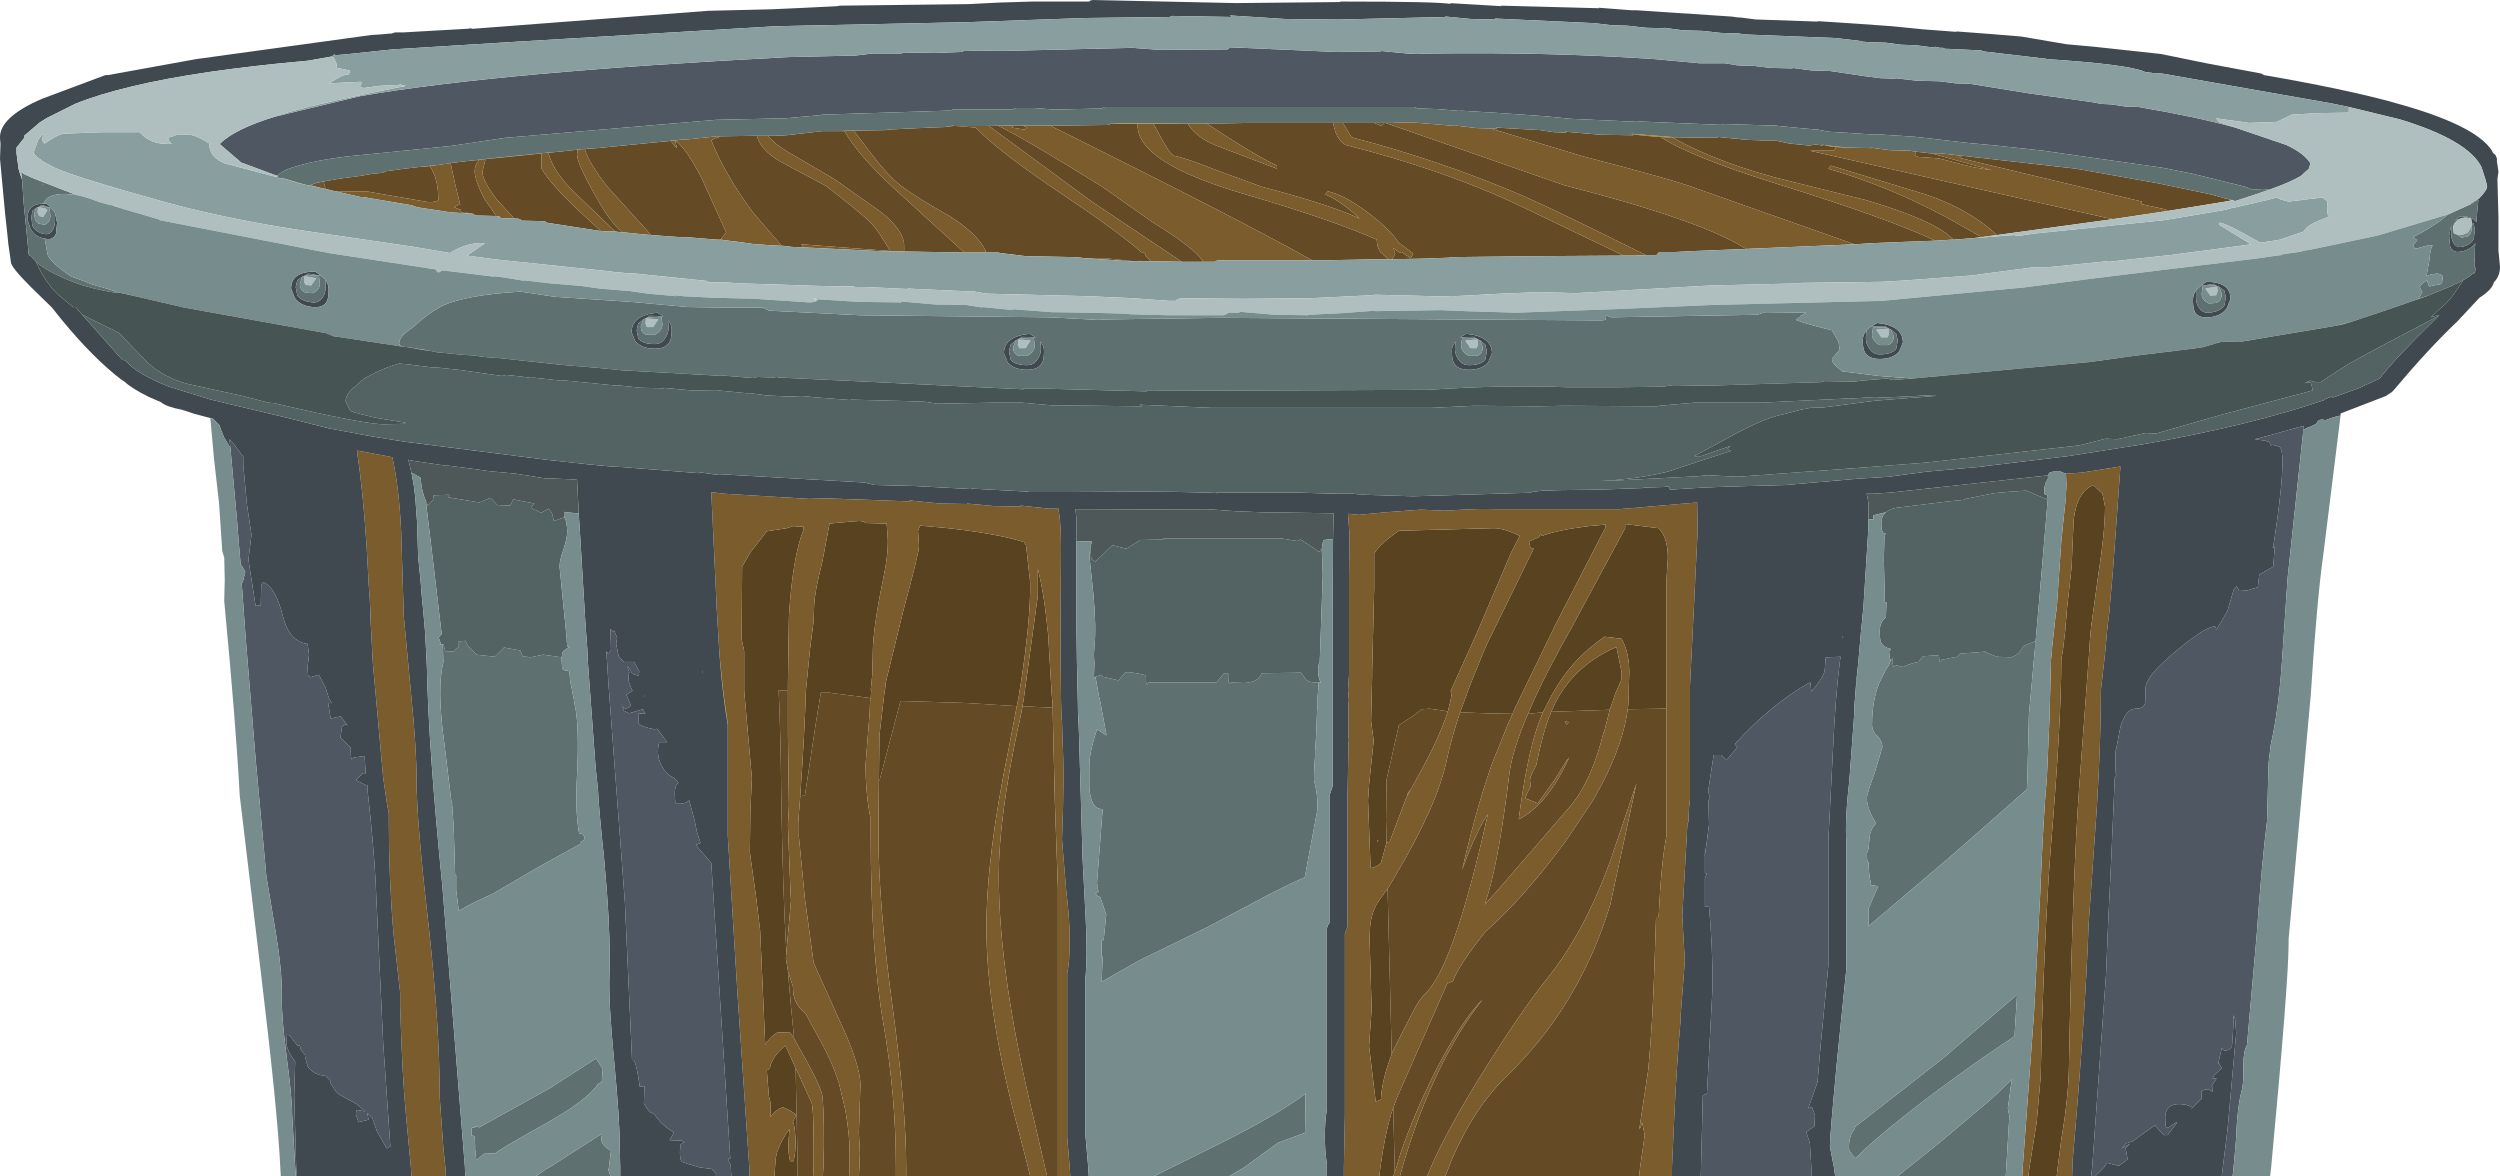 <?xml version="1.0" encoding="UTF-8" standalone="no"?>
<svg xmlns:ffdec="https://www.free-decompiler.com/flash" xmlns:xlink="http://www.w3.org/1999/xlink" ffdec:objectType="shape" height="114.35px" width="243.05px" xmlns="http://www.w3.org/2000/svg">
  <g transform="matrix(1.0, 0.0, 0.0, 1.0, 121.6, 10.85)">
    <path d="M117.25 10.65 L117.25 10.6 117.35 10.6 117.25 10.65" fill="#ffec00" fill-rule="evenodd" stroke="none"/>
    <path d="M-117.5 7.05 L-117.55 7.0 -117.3 7.15 -117.5 7.05" fill="#e3bd00" fill-rule="evenodd" stroke="none"/>
    <path d="M-91.95 7.1 L-92.6 6.95 -94.0 6.5 -91.95 7.1 M66.15 4.05 L65.95 4.05 66.6 4.05 66.15 4.05 M58.0 3.5 L57.75 3.5 57.1 3.45 56.75 3.45 56.4 3.4 55.75 3.25 58.0 3.5 M41.35 2.5 L41.05 2.5 40.95 2.5 40.35 2.5 39.8 2.45 39.4 2.45 37.4 2.25 37.35 2.25 37.0 2.15 41.35 2.5 M13.75 1.1 L13.1 1.1 13.05 1.1 13.0 1.1 12.0 1.1 11.05 1.1 13.05 1.1 13.75 1.1 M-3.35 1.15 L-4.3 1.15 -4.8 1.15 -6.15 1.15 -9.45 1.2 -11.0 1.2 -12.8 1.2 -13.45 1.15 -3.35 1.15 M-23.1 1.35 L-24.5 1.4 -25.45 1.4 -25.8 1.4 -23.1 1.35 M-28.95 1.4 L-29.75 1.5 -28.9 1.35 -28.95 1.4 M-38.9 1.85 L-40.0 1.9 -40.25 1.9 -38.9 1.85 M-40.35 1.9 L-40.55 1.9 -41.65 1.9 -40.35 1.9 M-46.35 2.35 L-46.95 2.35 -47.45 2.35 -46.35 2.35 M-55.05 2.7 L-55.95 2.8 -56.4 2.85 -58.0 3.0 -55.05 2.7 M-63.55 3.55 L-64.75 3.65 -65.0 3.65 -63.55 3.55 M-68.95 4.05 L-69.75 4.15 -73.65 4.55 -73.95 4.55 -68.95 4.05 M-68.3 4.0 L-68.5 4.0 -67.25 3.9 -68.3 4.0 M-75.05 4.7 L-75.7 4.75 -74.7 4.65 -75.05 4.7 M-79.15 5.2 L-79.8 5.3 -81.0 5.4 -79.15 5.2 M-90.15 6.8 L-90.7 6.9 -90.75 6.9 -89.35 6.65 -90.15 6.8 M-58.95 56.85 L-58.95 56.8 -58.85 56.8 -58.95 56.85" fill="#bd8300" fill-rule="evenodd" stroke="none"/>
    <path d="M-10.7 14.55 L-11.0 14.55 -10.8 14.5 -10.7 14.55 M-11.35 14.55 L-11.7 14.55 -16.15 14.25 -14.2 14.25 -11.35 14.55 M-89.0 7.75 L-90.7 7.35 -91.45 7.15 -90.75 6.9 -90.7 6.9 -90.15 6.8 -89.95 7.5 -89.0 7.75 M13.0 1.1 L12.7 1.4 12.0 1.1 13.0 1.1 M30.55 59.3 L30.95 59.35 30.7 59.6 30.55 59.3 M15.25 66.3 L15.5 65.9 15.15 66.6 15.25 66.3 M12.3 71.0 L12.35 70.8 12.4 70.9 12.3 71.0" fill="#6b5733" fill-rule="evenodd" stroke="none"/>
    <path d="M37.75 103.5 L18.9 103.5 19.25 102.65 19.45 102.1 Q21.65 96.9 24.9 93.75 31.95 86.95 34.95 77.1 L37.5 65.3 35.0 72.7 Q32.45 79.8 28.8 84.3 26.1 87.65 21.85 94.55 18.85 99.5 17.5 102.65 L17.15 103.5 14.5 103.5 14.9 102.1 Q17.8 92.4 22.55 86.3 20.5 88.35 18.0 93.2 15.9 97.35 14.55 101.3 L14.15 102.65 14.0 103.05 13.85 96.9 14.2 95.9 19.0 85.0 19.15 84.65 19.15 84.75 19.65 84.55 Q20.2 83.0 22.8 79.75 26.5 76.5 30.6 70.95 L33.25 67.0 34.05 65.55 34.2 65.25 Q36.2 61.4 36.65 58.1 L39.9 58.05 40.4 58.0 40.4 70.5 Q39.9 73.05 39.65 78.3 L39.4 78.3 39.25 82.95 Q39.05 88.9 38.65 93.05 L38.65 93.1 37.8 98.75 37.8 98.95 38.05 98.3 38.3 99.5 37.85 102.65 37.75 103.5 M-18.75 103.5 L-19.8 103.5 -20.0 102.65 -21.1 97.9 Q-24.5 83.9 -24.5 74.25 -24.5 68.7 -22.6 59.75 L-22.55 59.6 -22.3 58.4 -22.2 57.85 -21.45 57.85 -19.25 57.95 -19.25 58.55 -19.05 67.05 -18.75 75.5 -18.75 103.5 M-21.45 103.5 L-33.5 103.5 -33.5 102.65 Q-33.5 96.8 -34.85 86.85 -36.2 76.9 -36.2 70.25 L-36.15 64.95 -36.1 65.05 -34.05 57.3 -32.25 57.35 -27.6 57.5 -22.75 57.8 -23.55 62.0 Q-25.7 72.4 -25.7 79.35 -25.7 87.7 -22.45 99.55 L-21.65 102.65 -21.45 103.5 M-34.5 103.5 L-38.1 103.5 -38.05 102.65 -38.0 101.25 -38.1 99.3 -37.95 94.65 Q-37.95 92.65 -40.05 88.2 L-42.5 82.75 -43.35 76.5 -43.95 70.3 -44.0 70.3 -44.0 69.6 -44.0 69.15 -43.8 66.55 -43.35 66.5 -42.3 59.55 -41.8 56.5 -40.95 56.5 -37.1 57.0 -37.0 57.05 -37.05 58.4 -37.45 63.5 Q-37.45 66.2 -37.0 68.55 L-36.95 68.5 -36.95 70.4 Q-36.95 81.65 -35.7 88.75 -34.5 95.7 -34.5 102.65 L-34.5 102.85 -34.5 103.5 M-39.05 103.5 L-41.6 103.5 -41.55 102.65 -41.5 100.5 Q-41.5 96.2 -41.7 95.45 -42.05 94.25 -43.85 91.1 L-44.4 90.1 -44.7 87.0 -45.0 83.55 -44.5 85.1 -44.5 85.3 Q-44.5 86.5 -43.65 87.35 L-43.25 87.75 -41.95 90.15 Q-40.8 92.15 -40.05 94.4 L-39.4 97.15 Q-39.0 99.5 -39.0 101.15 L-39.0 102.65 -39.05 103.5 M-42.55 103.5 L-44.05 103.5 -44.05 102.65 -44.25 93.0 -44.0 93.5 -42.75 96.25 -42.7 96.35 Q-42.5 96.95 -42.5 100.35 L-42.5 102.65 -42.55 103.5 M70.25 12.3 L68.3 12.45 Q66.7 10.65 59.8 8.6 L52.55 6.8 Q45.7 5.15 40.95 2.5 L41.05 2.5 41.35 2.5 45.45 2.55 45.3 2.45 48.3 2.75 49.8 2.8 50.95 2.8 52.35 3.1 54.3 3.3 54.9 3.2 55.65 3.3 55.55 3.2 55.75 3.25 56.4 3.4 56.75 3.45 56.85 3.45 56.9 3.5 56.65 3.8 54.35 3.8 83.05 10.3 83.85 10.45 72.55 12.0 Q69.85 9.5 65.75 8.1 L56.4 5.25 56.3 5.35 56.15 5.55 Q61.95 7.25 67.5 10.2 L71.05 12.2 70.25 12.3 M66.55 12.55 L65.1 12.6 60.2 12.8 58.75 12.9 58.7 12.9 43.4 7.5 Q41.2 6.65 32.3 4.35 L23.35 1.65 23.95 1.65 23.8 1.55 28.15 1.8 29.45 2.0 30.7 2.05 30.55 1.95 34.0 2.25 37.2 2.3 37.0 2.15 37.35 2.25 37.4 2.25 39.4 2.45 39.8 2.45 Q42.75 4.4 51.4 7.1 62.0 10.4 66.55 12.55 M48.15 13.35 L43.25 13.55 41.25 13.65 40.6 13.65 40.0 13.65 39.9 13.65 Q39.7 13.65 39.55 13.8 L39.45 13.95 38.4 13.95 Q30.1 9.8 26.5 8.2 18.45 4.75 9.8 2.5 L8.95 1.1 10.1 1.1 11.05 1.1 12.0 1.1 12.7 1.4 13.0 1.1 13.05 1.1 13.1 1.1 30.45 7.15 Q43.9 10.6 48.15 13.35 M36.25 14.0 L28.3 14.05 27.8 14.05 19.55 14.15 19.3 14.2 16.55 14.3 13.75 14.35 14.05 13.8 13.85 13.25 14.5 13.75 14.65 13.65 15.55 14.25 15.8 13.8 14.4 12.75 Q13.55 11.5 11.7 10.05 9.25 8.15 7.5 7.75 L7.4 7.85 7.25 8.05 Q8.7 8.65 10.6 10.4 7.7 9.05 1.05 7.3 L-3.45 5.65 Q-6.35 4.5 -7.45 4.3 -7.85 4.2 -8.85 2.3 L-9.45 1.2 -6.15 1.15 Q-5.35 2.45 -3.5 3.25 L2.55 5.55 2.55 5.25 Q0.55 4.35 -4.3 1.15 L-3.35 1.15 -3.0 1.15 -0.15 1.1 0.2 1.1 0.55 1.1 6.25 1.1 8.0 1.1 8.2 1.9 Q8.6 2.95 9.25 3.25 18.9 5.7 26.15 9.15 L36.25 14.0 M13.35 14.35 L12.55 14.35 7.45 14.45 7.3 14.45 5.95 14.45 Q-0.8 10.65 -18.7 1.75 L-18.75 1.75 -19.5 1.35 -18.1 1.35 -13.95 1.3 Q-13.75 1.3 -13.6 1.15 L-13.55 1.15 -13.45 1.15 -12.8 1.2 -11.0 1.2 -11.0 1.35 Q-11.0 5.0 -0.5 8.05 8.0 10.55 12.25 12.45 12.25 13.15 12.6 13.65 L13.35 14.35 M-4.7 14.6 L-5.2 14.6 -5.55 14.6 -5.85 14.6 -6.05 14.6 -6.7 14.6 -15.45 8.75 -25.45 1.4 -24.5 1.4 Q-21.5 2.9 -14.45 7.3 L-9.55 10.75 Q-5.5 13.25 -4.7 14.5 L-4.7 14.6 M-9.7 14.55 L-10.7 14.55 -10.8 14.5 -11.0 14.55 -11.35 14.55 -14.2 14.25 -16.15 14.25 -16.95 14.15 -17.0 14.15 -21.9 14.05 -24.35 13.75 -24.55 13.7 -24.8 13.7 -25.0 13.7 -25.8 13.7 -25.75 13.55 Q-26.6 11.85 -29.3 10.15 -32.5 8.35 -33.95 7.25 -35.3 6.2 -36.85 4.15 L-38.6 1.85 -35.45 1.8 -35.3 1.75 -32.2 1.6 -32.1 1.6 -31.1 1.55 -29.75 1.5 -28.95 1.4 -28.6 1.4 -26.75 1.55 Q-24.45 3.95 -18.15 8.15 -13.0 11.6 -10.65 13.65 L-10.25 13.8 -10.3 13.95 -9.7 14.55 M-27.85 13.7 L-33.7 13.6 -33.7 13.0 Q-33.7 11.6 -35.9 9.8 L-40.5 6.55 -44.95 3.95 Q-46.3 3.15 -46.95 2.35 L-46.35 2.35 -45.15 2.3 -41.65 1.9 -40.55 1.9 -40.35 1.9 -40.25 1.9 -40.0 1.9 -39.5 1.9 Q-38.15 4.25 -34.75 7.4 L-27.85 13.7 M-43.5 13.2 L-44.65 13.15 -45.4 13.05 -45.6 13.05 -48.4 9.8 Q-51.1 6.15 -52.45 2.8 L-52.0 2.55 -51.95 2.6 -51.55 2.4 -48.0 2.35 Q-47.75 3.6 -45.85 4.8 L-41.25 7.25 -39.1 8.95 Q-37.2 10.5 -37.0 10.75 -36.4 11.35 -35.7 12.5 L-35.05 13.55 -43.7 12.9 -43.5 13.2 M-51.65 12.45 L-51.9 12.45 -54.9 12.2 -54.85 12.25 -58.3 12.0 -62.5 7.35 Q-64.3 5.1 -64.75 3.65 L-63.55 3.55 -61.5 3.35 -59.5 3.15 -58.0 3.0 -56.4 2.85 -55.8 3.55 -55.95 2.8 Q-54.85 3.6 -53.35 6.55 L-51.0 11.75 -51.45 12.3 -51.5 12.45 -51.65 12.45 M-61.1 11.75 L-61.8 11.65 -65.7 7.9 Q-67.75 5.95 -68.3 4.0 L-67.25 3.9 -65.45 3.7 -65.5 4.15 Q-65.5 5.1 -63.5 8.55 -62.3 10.7 -61.1 11.75 M-63.2 11.6 L-63.7 11.55 -64.2 11.45 -64.25 11.45 -68.45 10.8 Q-68.6 10.65 -68.8 10.65 L-68.85 10.65 -70.9 10.6 -71.05 10.45 -71.3 10.4 -71.6 10.4 -73.3 8.55 Q-74.7 6.7 -74.7 5.85 L-74.4 4.65 -74.35 4.6 -73.95 4.55 -73.65 4.55 -69.75 4.15 -68.95 4.05 -68.95 5.55 Q-68.05 7.1 -65.1 9.85 L-63.2 11.6 M-73.35 10.15 L-75.4 10.1 -75.55 9.95 -75.8 9.9 -76.05 9.9 -76.3 9.75 -76.75 9.8 -76.8 9.55 -77.45 9.3 -77.0 9.05 -76.85 9.1 -77.35 7.05 -77.8 5.0 -75.7 4.75 -75.05 4.7 Q-75.45 5.2 -75.45 5.8 -75.45 6.65 -74.5 8.5 L-73.35 10.15 M69.15 4.3 L69.25 4.3 80.25 5.55 87.8 6.9 88.35 7.0 93.35 8.05 94.6 8.4 94.75 8.45 95.4 8.6 95.05 8.7 89.2 9.65 88.9 9.5 86.6 9.0 86.65 8.75 68.9 4.5 69.15 4.3 M65.95 4.05 L66.15 4.05 72.05 5.7 70.2 5.4 66.9 4.55 64.85 4.4 64.55 4.25 64.7 3.9 65.6 4.0 65.95 4.05 M19.15 58.35 Q18.35 60.85 16.35 64.45 L15.1 66.75 13.5 71.0 13.2 71.05 13.15 68.85 13.2 64.95 14.4 59.65 15.7 58.8 16.65 58.1 17.4 58.05 18.8 58.25 19.15 58.35 M25.45 58.55 L25.05 59.45 25.0 59.55 23.9 62.3 23.8 62.5 Q22.2 66.6 20.55 73.7 L21.1 72.25 Q22.2 69.5 23.05 68.3 19.65 83.55 16.8 85.9 L16.35 86.5 16.05 87.0 15.8 87.45 13.9 91.15 13.7 91.6 13.3 75.55 13.7 74.9 14.05 74.3 Q18.15 67.4 19.05 63.05 19.5 60.95 20.35 58.4 L22.95 58.5 25.45 58.55 M28.4 58.4 L27.95 59.55 Q26.85 62.65 26.05 68.8 28.85 67.4 30.95 62.8 L30.7 63.1 29.55 64.95 27.9 67.25 26.65 66.75 27.2 65.6 27.15 65.0 Q27.15 64.6 27.75 63.55 28.35 60.6 29.0 58.85 L29.05 58.8 29.1 58.65 29.2 58.35 33.6 58.2 34.9 58.15 34.65 59.15 34.35 60.3 34.3 60.35 Q33.2 64.8 31.3 67.25 L24.35 75.3 22.75 77.1 23.15 75.8 Q24.2 72.1 25.15 64.3 25.45 62.05 26.95 58.55 L28.4 58.4 M30.55 59.3 L30.7 59.6 30.95 59.35 30.55 59.3 M15.25 66.3 L15.15 66.6 15.5 65.9 15.25 66.3 M-22.2 1.35 L-21.75 1.55 -22.0 1.75 -23.25 1.55 -23.1 1.35 -22.2 1.35 M-79.8 5.3 Q-79.0 6.6 -79.0 8.3 -78.7 8.8 -79.95 8.8 L-86.0 7.75 -89.0 7.75 -89.95 7.5 -90.15 6.8 -89.35 6.65 -88.45 6.5 -86.55 6.25 -85.45 6.05 -84.4 5.95 -84.1 5.8 -83.4 5.7 -83.35 5.7 -82.3 5.55 -81.4 5.45 -81.0 5.4 -79.8 5.3 M-45.0 56.3 L-45.0 60.5 -44.9 67.5 -45.0 69.35 -44.75 75.85 -44.7 76.7 -45.15 81.75 Q-45.5 75.8 -45.65 66.4 -45.7 60.7 -45.9 56.25 L-45.0 56.3" fill="#644b25" fill-rule="evenodd" stroke="none"/>
    <path d="M57.1 3.45 L56.85 3.45 56.75 3.45 57.1 3.45 M-39.5 1.9 L-40.0 1.9 -38.9 1.85 -39.5 1.9" fill="#946100" fill-rule="evenodd" stroke="none"/>
    <path d="M-110.65 9.1 L-109.35 9.55 -110.6 9.15 -110.65 9.1 M101.85 13.65 L102.9 13.45 102.85 13.45 101.85 13.65 M116.8 8.5 L116.75 8.55 116.8 8.5 M-51.15 12.5 L-51.65 12.45 -51.5 12.45 -51.15 12.5 M98.15 12.75 L99.45 12.55 98.15 12.75 M95.45 13.15 L97.25 12.9 95.45 13.15 M-10.75 28.5 L-10.85 28.45 -10.65 28.5 -10.75 28.5 M-42.35 18.3 L-42.5 18.15 -42.2 18.25 -42.35 18.3 M-118.35 4.05 L-118.05 4.35 -118.35 4.1 -118.35 4.05" fill="#ffe93f" fill-rule="evenodd" stroke="none"/>
    <path d="M105.6 20.8 L107.1 20.4 106.1 20.7 105.6 20.8" fill="#c69f0d" fill-rule="evenodd" stroke="none"/>
    <path d="M78.35 103.5 L75.6 103.5 75.7 102.65 76.4 98.3 76.8 93.8 76.9 89.3 Q77.3 77.3 77.8 71.3 78.8 59.3 78.8 53.3 L79.0 52.05 79.0 52.0 79.2 50.3 79.2 50.05 79.3 49.1 79.3 48.8 79.8 44.3 80.0 39.7 Q80.3 37.0 81.9 36.3 L82.8 37.15 83.05 38.4 Q83.05 40.85 82.4 45.0 L81.8 49.35 81.8 49.45 81.75 49.65 81.65 50.55 81.55 51.8 81.55 51.95 81.55 52.0 80.55 65.5 Q79.9 74.5 79.55 92.25 79.55 95.6 78.8 99.9 L78.45 102.65 78.35 103.5 M13.85 103.5 L12.5 103.5 12.6 102.65 Q13.0 99.65 13.65 97.45 L13.85 96.85 13.85 96.9 14.0 103.05 13.85 103.5 M-44.05 103.5 L-46.3 103.5 -46.3 103.25 -46.25 102.65 -46.2 102.0 Q-46.15 100.9 -45.15 99.35 L-44.85 98.9 -44.95 100.25 Q-44.95 101.75 -44.75 102.05 L-44.45 102.05 Q-44.05 100.3 -44.45 98.3 L-44.55 98.3 -44.2 97.55 Q-44.5 97.2 -45.5 96.8 -46.2 97.05 -46.7 97.75 L-46.7 96.3 -46.85 95.7 -47.05 93.2 -46.75 93.05 Q-46.65 92.0 -45.25 90.8 L-44.25 93.0 -44.05 102.65 -44.05 103.5 M13.2 71.05 L12.65 73.05 Q12.15 73.5 11.65 73.55 L11.4 66.95 11.5 65.45 11.95 61.15 11.7 59.3 11.7 59.2 11.8 54.9 11.8 54.85 11.8 54.4 12.0 46.35 12.0 46.3 12.0 42.95 Q12.65 41.95 14.4 40.75 L23.5 40.5 Q24.5 40.45 26.15 41.25 L25.3 42.9 21.95 50.75 19.4 56.4 19.55 56.3 19.55 56.4 19.5 56.8 19.4 57.35 19.15 58.35 18.8 58.25 17.4 58.05 16.65 58.1 15.7 58.8 14.4 59.65 13.2 64.95 13.15 68.85 13.2 71.05 M20.35 58.4 L20.65 57.6 20.95 56.8 21.15 56.2 22.6 52.6 23.0 51.7 27.5 42.5 27.2 42.4 27.15 42.25 27.05 41.8 28.05 41.35 28.05 41.25 28.2 41.05 28.3 41.25 Q29.95 40.65 32.85 40.3 L34.5 40.15 34.45 40.5 29.4 50.3 29.4 50.35 29.3 50.55 25.7 57.95 25.45 58.55 22.95 58.5 20.35 58.4 M13.7 91.6 L13.7 91.65 Q12.75 94.1 12.65 96.05 L12.15 96.25 11.5 90.85 11.75 87.25 11.55 80.3 11.6 79.25 Q11.7 78.0 12.3 76.95 L13.3 75.55 13.7 91.6 M26.95 58.55 L27.75 56.75 Q29.1 53.85 31.15 50.25 L36.4 40.5 36.4 40.1 39.65 40.5 Q40.55 41.4 40.55 43.4 L40.4 45.75 40.4 58.0 39.9 58.05 36.65 58.1 36.7 57.7 36.75 56.5 36.75 56.0 36.8 54.6 Q36.8 52.55 36.05 51.25 L34.4 51.05 Q31.15 53.25 29.25 56.75 L28.4 58.4 26.95 58.55 M29.2 58.35 L29.4 57.95 29.6 57.5 29.85 57.05 30.05 56.7 Q31.9 53.65 35.55 52.05 L36.05 54.5 36.05 55.2 35.45 56.55 35.2 57.3 34.9 58.15 33.6 58.2 29.2 58.35 M12.3 71.0 L12.4 70.9 12.35 70.8 12.3 71.0 M-36.15 64.95 L-36.1 60.65 -35.6 56.35 -35.55 56.15 -35.5 55.6 -35.5 55.55 -33.8 48.6 Q-32.25 42.85 -32.25 42.25 L-32.35 40.75 -32.15 40.25 -29.9 40.45 Q-24.7 41.0 -22.05 41.85 L-21.85 42.15 -21.45 45.75 -21.45 46.75 -21.5 48.05 -21.55 48.8 Q-21.8 52.35 -22.6 57.1 L-22.75 57.8 -27.6 57.5 -32.25 57.35 -34.05 57.3 -36.1 65.05 -36.15 64.95 M-43.8 66.55 Q-43.35 60.0 -43.25 56.3 L-42.85 52.25 -42.5 49.55 -42.45 48.05 Q-42.4 46.65 -41.65 43.75 L-40.95 40.05 -38.8 39.85 -38.05 39.8 -37.65 39.85 -37.45 40.0 -35.4 40.05 -35.3 41.35 Q-35.2 42.9 -35.75 45.5 -36.75 50.3 -36.75 52.75 L-36.75 52.9 -36.8 54.6 -36.8 54.75 -36.95 56.25 -36.9 56.25 -36.95 57.05 -37.0 57.05 -37.1 57.0 -40.95 56.5 -41.8 56.5 -42.3 59.55 -43.35 66.5 -43.8 66.55 M-22.2 57.85 L-22.1 57.3 -20.7 47.05 -20.7 46.0 -20.7 44.45 Q-20.1 46.85 -19.8 49.95 L-19.8 50.05 -19.7 50.8 -19.35 56.75 -19.3 57.2 -19.25 57.95 -21.45 57.85 -22.2 57.85 M-44.4 90.1 L-44.75 89.55 -46.0 89.5 Q-46.85 90.05 -47.2 90.75 L-47.7 79.6 -48.1 76.3 -48.7 72.0 -48.65 68.05 -48.5 64.8 -49.25 56.3 -49.25 52.5 -49.3 52.2 -49.5 51.3 -49.45 44.25 -48.65 42.85 -47.05 40.8 -45.1 40.5 -44.5 40.3 -43.75 40.35 -43.5 40.35 -43.5 40.7 Q-44.55 43.35 -44.9 49.05 L-45.0 55.6 -45.0 56.3 -45.9 56.25 Q-45.7 60.7 -45.65 66.4 -45.5 75.8 -45.15 81.75 L-45.2 82.3 -45.0 83.5 -45.0 83.55 -44.7 87.0 -44.4 90.1" fill="#584220" fill-rule="evenodd" stroke="none"/>
    <path d="M105.05 -0.8 L106.75 -0.45 105.05 -0.8 M119.05 12.8 L119.05 12.75 119.0 13.45 119.05 12.8 M118.95 14.85 L119.0 15.0 118.95 14.95 118.95 14.85 M119.0 15.05 L119.05 15.15 119.0 15.1 119.0 15.05 M118.9 15.6 L118.95 15.6 118.95 15.65 118.9 15.6 M45.05 40.35 L45.05 41.6 45.05 40.3 45.05 40.35 M57.5 51.2 L57.5 51.05 57.55 51.05 57.5 51.2 M58.9 55.05 L59.05 53.7 58.95 54.65 58.9 55.05 M58.85 55.6 L58.85 55.85 58.7 57.55 58.85 55.6 M-51.65 52.8 L-51.5 54.3 -51.25 56.7 -50.85 59.45 -50.85 59.6 Q-51.35 56.75 -51.65 52.8 M-16.9 53.65 L-16.8 57.3 -16.8 58.0 -16.8 58.25 -16.9 53.65 M-16.8 58.4 L-16.7 59.9 -16.7 60.4 -16.7 60.45 -16.7 60.6 -16.8 58.4 M-80.7 45.75 L-80.6 47.05 -80.7 45.75 M-55.6 36.8 L-55.4 36.85 -55.6 36.8 M-53.3 54.45 L-53.3 54.3 -53.25 54.7 -53.3 54.45 M-85.65 47.4 L-85.6 48.5 -85.55 49.5 -85.55 49.9 -85.65 47.4" fill="#b48f09" fill-rule="evenodd" stroke="none"/>
    <path d="M79.85 103.5 L78.35 103.5 78.45 102.65 78.8 99.9 Q79.55 95.6 79.55 92.25 79.9 74.5 80.55 65.5 L81.55 52.0 81.55 51.95 81.55 51.8 81.65 50.55 81.75 49.65 81.8 49.45 81.8 49.35 82.4 45.0 Q83.05 40.85 83.05 38.4 L82.8 37.15 81.9 36.3 Q80.3 37.0 80.0 39.7 L79.8 44.3 79.3 48.8 79.3 49.1 79.2 50.05 79.2 50.3 79.0 52.0 79.0 52.05 78.8 53.3 Q78.8 59.3 77.8 71.3 77.3 77.3 76.9 89.3 L76.8 93.8 76.4 98.3 75.7 102.65 75.6 103.5 75.0 103.5 75.05 102.65 76.15 87.6 76.75 76.05 Q77.05 68.55 77.4 64.75 L77.65 59.0 77.8 53.3 77.85 52.8 77.85 52.75 77.9 52.35 77.9 52.15 78.0 51.25 78.25 48.95 78.35 48.35 78.4 47.7 78.4 47.6 78.8 41.8 79.05 39.3 79.25 37.5 79.25 37.25 79.25 37.15 79.3 36.4 79.3 36.25 79.3 36.2 79.25 35.2 79.3 35.2 80.75 35.1 81.1 35.05 84.55 34.5 83.8 44.9 83.55 47.65 83.5 48.45 83.35 49.6 83.25 50.5 83.05 52.7 82.65 56.25 82.65 56.3 Q82.65 61.15 82.25 67.75 L81.45 79.1 81.45 79.15 Q81.15 87.7 79.9 102.0 L79.85 103.5 M40.95 103.5 L37.75 103.5 37.85 102.65 38.3 99.5 38.05 98.3 37.8 98.95 37.8 98.75 38.65 93.1 38.65 93.05 Q39.05 88.9 39.25 82.95 L39.4 78.3 39.65 78.3 Q39.9 73.05 40.4 70.5 L40.4 58.0 40.4 45.75 40.55 43.4 Q40.55 41.4 39.65 40.5 L36.4 40.1 36.4 40.5 31.15 50.25 Q29.1 53.85 27.75 56.75 L26.95 58.55 Q25.45 62.05 25.15 64.3 24.2 72.1 23.15 75.8 L22.75 77.1 24.35 75.3 31.3 67.25 Q33.2 64.8 34.3 60.35 L34.35 60.3 34.65 59.15 34.9 58.15 35.2 57.3 35.45 56.55 36.05 55.2 36.05 54.5 35.55 52.05 Q31.9 53.65 30.05 56.7 L29.85 57.05 29.6 57.5 29.4 57.95 29.2 58.35 29.1 58.65 29.05 58.8 29.0 58.85 Q28.35 60.6 27.75 63.55 27.15 64.6 27.15 65.0 L27.2 65.6 26.65 66.75 27.9 67.25 29.55 64.95 30.7 63.1 30.95 62.8 Q28.85 67.4 26.05 68.8 26.85 62.65 27.95 59.55 L28.4 58.4 29.25 56.75 Q31.15 53.25 34.4 51.05 L36.05 51.25 Q36.8 52.55 36.8 54.6 L36.75 56.0 36.75 56.5 36.7 57.7 36.65 58.1 Q36.2 61.4 34.2 65.25 L34.05 65.55 33.25 67.0 30.6 70.95 Q26.5 76.5 22.8 79.75 20.2 83.0 19.65 84.55 L19.15 84.75 19.15 84.65 19.0 85.0 14.2 95.9 13.85 96.9 13.85 96.85 13.65 97.45 Q13.0 99.65 12.6 102.65 L12.5 103.5 9.05 103.5 9.05 102.65 9.15 97.55 9.15 79.9 9.35 79.4 9.4 79.2 9.4 66.8 9.5 61.55 9.45 61.0 9.5 60.9 9.5 58.15 9.5 57.75 9.45 57.25 9.5 56.5 9.45 56.3 9.55 54.8 9.55 53.95 9.55 53.85 9.55 53.3 9.55 45.3 9.6 41.15 9.45 39.1 10.5 39.2 10.55 39.2 13.15 38.95 16.5 38.7 16.55 38.7 18.9 38.8 20.6 38.7 Q22.15 38.6 23.8 38.65 L35.85 38.65 43.4 38.0 43.4 38.15 43.45 40.7 43.2 45.7 43.2 45.8 42.7 55.85 42.7 66.85 42.6 67.75 42.55 69.05 42.45 69.25 42.2 73.8 41.95 78.2 42.2 82.6 41.8 87.75 41.8 88.2 Q41.4 92.65 41.15 98.2 L40.95 102.65 40.95 103.5 M18.9 103.5 L17.15 103.5 17.5 102.65 Q18.85 99.5 21.85 94.55 26.1 87.65 28.8 84.3 32.45 79.8 35.0 72.7 L37.5 65.3 34.95 77.1 Q31.95 86.95 24.9 93.75 21.65 96.9 19.45 102.1 L19.25 102.65 18.9 103.5 M14.5 103.5 L13.85 103.5 14.0 103.05 14.15 102.65 14.55 101.3 Q15.9 97.35 18.0 93.2 20.5 88.35 22.55 86.3 17.8 92.4 14.9 102.1 L14.5 103.5 M-17.55 103.5 L-18.75 103.5 -18.75 75.5 -19.05 67.05 -19.25 58.55 -19.25 57.95 -19.3 57.2 -19.35 56.75 -19.7 50.8 -19.8 50.05 -19.8 49.95 Q-20.1 46.85 -20.7 44.45 L-20.7 46.0 -20.7 47.05 -22.1 57.3 -22.2 57.85 -22.3 58.4 -22.55 59.6 -22.6 59.75 Q-24.5 68.7 -24.5 74.25 -24.5 83.9 -21.1 97.9 L-20.0 102.65 -19.8 103.5 -21.45 103.5 -21.65 102.65 -22.45 99.55 Q-25.7 87.7 -25.7 79.35 -25.7 72.4 -23.55 62.0 L-22.75 57.8 -22.6 57.1 Q-21.8 52.35 -21.55 48.8 L-21.5 48.05 -21.45 46.75 -21.45 45.75 -21.85 42.15 -22.05 41.85 Q-24.7 41.0 -29.9 40.45 L-32.15 40.25 -32.35 40.75 -32.25 42.25 Q-32.25 42.85 -33.8 48.6 L-35.5 55.55 -35.5 55.6 -35.55 56.15 -35.6 56.35 -36.1 60.65 -36.15 64.95 -36.2 70.25 Q-36.2 76.9 -34.85 86.85 -33.5 96.8 -33.5 102.65 L-33.5 103.5 -34.5 103.5 -34.5 102.85 -34.5 102.65 Q-34.5 95.7 -35.7 88.75 -36.95 81.65 -36.95 70.4 L-36.95 68.5 -37.0 68.55 Q-37.45 66.2 -37.45 63.5 L-37.05 58.4 -37.0 57.05 -36.95 57.05 -36.9 56.25 -36.95 56.25 -36.8 54.75 -36.8 54.6 -36.75 52.9 -36.75 52.75 Q-36.75 50.3 -35.75 45.5 -35.2 42.9 -35.3 41.35 L-35.4 40.05 -37.45 40.0 -37.65 39.85 -38.05 39.8 -38.8 39.85 -40.95 40.05 -41.65 43.75 Q-42.4 46.65 -42.45 48.05 L-42.5 49.55 -42.85 52.25 -43.25 56.3 Q-43.35 60.0 -43.8 66.55 L-44.0 69.15 -44.0 69.6 -44.0 70.3 -43.95 70.3 -43.35 76.5 -42.5 82.75 -40.05 88.2 Q-37.95 92.65 -37.95 94.65 L-38.1 99.3 -38.0 101.25 -38.05 102.65 -38.1 103.5 -39.05 103.5 -39.0 102.65 -39.0 101.15 Q-39.0 99.5 -39.4 97.15 L-40.05 94.4 Q-40.8 92.15 -41.95 90.15 L-43.25 87.75 -43.65 87.35 Q-44.5 86.5 -44.5 85.3 L-44.5 85.1 -45.0 83.55 -45.0 83.5 -45.2 82.3 -45.15 81.75 -44.7 76.7 -44.75 75.85 -45.0 69.35 -44.9 67.5 -45.0 60.5 -45.0 56.3 -45.0 55.6 -44.9 49.05 Q-44.55 43.35 -43.5 40.7 L-43.5 40.35 -43.75 40.35 -44.5 40.3 -45.1 40.5 -47.05 40.8 -48.65 42.85 -49.45 44.25 -49.5 51.3 -49.3 52.2 -49.25 52.5 -49.25 56.3 -48.5 64.8 -48.65 68.05 -48.7 72.0 -48.1 76.3 -47.7 79.6 -47.2 90.75 Q-46.85 90.05 -46.0 89.5 L-44.75 89.55 -44.4 90.1 -43.85 91.1 Q-42.05 94.25 -41.7 95.45 -41.5 96.2 -41.5 100.5 L-41.55 102.65 -41.6 103.5 -42.55 103.5 -42.5 102.65 -42.5 100.35 Q-42.5 96.95 -42.7 96.35 L-42.75 96.25 -44.0 93.5 -44.25 93.0 -45.25 90.8 Q-46.65 92.0 -46.75 93.05 L-47.05 93.2 -46.85 95.7 -46.7 96.3 -46.7 97.75 Q-46.2 97.05 -45.5 96.8 -44.5 97.2 -44.2 97.55 L-44.55 98.3 -44.45 98.3 Q-44.05 100.3 -44.45 102.05 L-44.75 102.05 Q-44.95 101.75 -44.95 100.25 L-44.85 98.9 -45.15 99.35 Q-46.15 100.9 -46.2 102.0 L-46.25 102.65 -46.3 103.25 -46.3 103.5 -48.75 103.5 -48.75 102.65 -48.85 101.25 -49.9 85.8 -50.85 70.35 -50.85 59.7 -50.85 59.6 -50.85 59.45 -51.25 56.7 -51.5 54.3 -51.65 52.8 -51.95 47.85 -51.95 47.6 -52.45 37.0 -51.2 37.15 -42.95 37.65 -41.25 37.6 -33.05 37.9 -33.2 37.8 -30.25 38.1 -27.55 38.15 -27.65 38.1 -24.95 38.35 -22.3 38.4 -22.4 38.3 -19.65 38.6 -19.6 38.6 -18.7 38.6 Q-18.45 40.05 -18.45 42.25 L-18.5 51.75 -18.5 52.1 -18.45 56.65 -18.45 57.1 -18.4 59.0 -18.35 59.3 -18.3 61.2 Q-18.1 64.4 -18.35 70.75 L-18.35 70.8 -17.95 75.65 Q-17.6 78.65 -17.6 80.4 -17.6 82.7 -17.85 83.8 L-17.85 83.9 -17.85 99.7 -17.6 102.65 -17.55 103.5 M-78.25 103.5 L-81.6 103.5 -81.65 102.65 -82.1 97.9 Q-82.5 93.9 -82.7 86.9 L-82.7 85.75 -82.7 85.65 -83.35 79.85 Q-83.8 74.55 -83.8 68.95 L-83.8 68.3 -83.8 68.2 -83.95 67.45 -84.35 64.75 -84.85 59.15 -85.35 53.65 -85.55 49.9 -85.55 49.5 -85.6 48.5 -85.65 47.4 -85.75 46.05 -85.95 42.4 Q-86.3 36.9 -86.9 32.95 L-83.45 33.6 Q-82.8 36.6 -82.6 40.8 L-82.35 48.8 -82.35 48.9 -82.35 49.0 -81.6 57.0 Q-81.1 61.95 -81.1 65.05 -81.1 68.95 -79.95 78.95 -78.85 88.85 -78.85 95.85 L-78.5 100.7 -78.3 102.65 -78.25 103.5 M68.3 12.45 L68.25 12.45 68.15 12.45 66.6 12.55 66.55 12.55 Q62.0 10.4 51.4 7.1 42.75 4.4 39.8 2.45 L40.35 2.5 40.95 2.5 Q45.7 5.15 52.55 6.8 L59.8 8.6 Q66.7 10.65 68.3 12.45 M58.7 12.9 L48.15 13.35 Q43.9 10.6 30.45 7.15 L13.1 1.1 13.75 1.1 14.85 1.05 15.7 1.05 19.95 1.4 19.85 1.35 21.95 1.6 23.35 1.65 32.3 4.35 Q41.2 6.65 43.4 7.5 L58.7 12.9 M38.4 13.95 L37.3 14.0 36.25 14.0 26.15 9.15 Q18.9 5.7 9.25 3.25 8.6 2.95 8.2 1.9 L8.0 1.1 8.95 1.1 9.8 2.5 Q18.45 4.75 26.5 8.2 30.1 9.8 38.4 13.95 M13.75 14.35 L13.35 14.35 12.6 13.65 Q12.25 13.15 12.25 12.45 8.0 10.55 -0.5 8.05 -11.0 5.0 -11.0 1.35 L-11.0 1.2 -9.45 1.2 -8.85 2.3 Q-7.85 4.2 -7.45 4.3 -6.35 4.5 -3.45 5.65 L1.05 7.3 Q7.7 9.05 10.6 10.4 8.7 8.65 7.25 8.05 L7.4 7.85 7.5 7.75 Q9.25 8.15 11.7 10.05 13.55 11.5 14.4 12.75 L15.8 13.8 15.55 14.25 14.65 13.65 14.5 13.75 13.85 13.25 14.05 13.8 13.75 14.35 M5.95 14.45 L4.75 14.45 4.35 14.45 -2.7 14.45 -2.8 14.45 -3.1 14.45 -3.35 14.5 -3.45 14.6 -4.7 14.6 -4.7 14.5 Q-5.5 13.25 -9.55 10.75 L-14.45 7.3 Q-21.5 2.9 -24.5 1.4 L-23.1 1.35 -23.25 1.55 -22.0 1.75 -21.75 1.55 -22.2 1.35 -20.15 1.35 -19.8 1.35 -19.5 1.35 -18.75 1.75 -18.7 1.75 Q-0.8 10.65 5.95 14.45 M-6.7 14.6 L-9.7 14.55 -10.3 13.95 -10.25 13.8 -10.65 13.65 Q-13.0 11.6 -18.15 8.15 -24.45 3.95 -26.75 1.55 L-28.6 1.4 -26.2 1.4 -25.8 1.4 -25.45 1.4 -15.45 8.75 -6.7 14.6 M-25.8 13.7 L-27.85 13.7 -34.75 7.4 Q-38.15 4.25 -39.5 1.9 L-38.9 1.85 -38.6 1.85 -36.85 4.15 Q-35.3 6.2 -33.95 7.25 -32.5 8.35 -29.3 10.15 -26.6 11.85 -25.75 13.55 L-25.8 13.7 M-33.7 13.6 L-36.45 13.55 -43.5 13.2 -43.7 12.9 -35.05 13.55 -35.7 12.5 Q-36.4 11.35 -37.0 10.75 -37.2 10.5 -39.1 8.95 L-41.25 7.25 -45.85 4.8 Q-47.75 3.6 -48.0 2.35 L-47.45 2.35 -46.95 2.35 Q-46.3 3.15 -44.95 3.95 L-40.5 6.55 -35.9 9.8 Q-33.7 11.6 -33.7 13.0 L-33.7 13.6 M-45.6 13.05 L-46.6 13.0 -47.95 12.9 -48.15 12.9 -50.3 12.6 -50.35 12.6 -50.4 12.6 -51.15 12.5 -51.5 12.45 -51.45 12.3 -51.0 11.75 -53.35 6.55 Q-54.85 3.6 -55.95 2.8 L-55.8 3.55 -56.4 2.85 -55.95 2.8 -55.05 2.7 -54.75 2.7 -51.9 2.4 -51.55 2.4 -51.95 2.6 -52.0 2.55 -52.45 2.8 Q-51.1 6.15 -48.4 9.8 L-45.6 13.05 M-58.3 12.0 L-58.9 11.95 -60.85 11.75 -61.1 11.75 Q-62.3 10.7 -63.5 8.55 -65.5 5.1 -65.5 4.15 L-65.45 3.7 -65.0 3.65 -64.75 3.65 Q-64.3 5.1 -62.5 7.35 L-58.3 12.0 M-61.8 11.65 L-61.9 11.65 -62.6 11.65 -62.75 11.65 -63.2 11.6 -65.1 9.85 Q-68.05 7.1 -68.95 5.55 L-68.95 4.05 -68.5 4.0 -68.3 4.0 Q-67.75 5.95 -65.7 7.9 L-61.8 11.65 M-71.6 10.4 L-72.9 10.35 -73.05 10.2 -73.3 10.15 -73.35 10.15 -74.5 8.5 Q-75.45 6.65 -75.45 5.8 -75.45 5.2 -75.05 4.7 L-74.7 4.65 -74.35 4.6 -74.4 4.65 -74.7 5.85 Q-74.7 6.7 -73.3 8.55 L-71.6 10.4 M-76.05 9.9 L-76.75 9.85 -76.95 9.85 -77.75 9.8 -81.05 9.3 -81.3 9.2 -81.6 9.1 -86.35 8.3 -86.55 8.3 -89.0 7.75 -86.0 7.75 -79.95 8.8 Q-78.7 8.8 -79.0 8.3 -79.0 6.6 -79.8 5.3 L-79.15 5.2 -79.1 5.2 -78.05 5.05 -77.8 5.0 -77.35 7.05 -76.85 9.1 -77.0 9.05 -77.45 9.3 -76.8 9.55 -76.75 9.8 -76.3 9.75 -76.05 9.9 M69.15 4.3 L68.9 4.5 86.65 8.75 86.6 9.0 88.9 9.5 89.2 9.65 83.85 10.45 83.05 10.3 54.35 3.8 56.65 3.8 56.9 3.5 56.85 3.45 57.1 3.45 57.75 3.5 58.0 3.5 60.3 3.55 60.25 3.5 62.15 3.75 64.05 3.8 64.7 3.9 64.55 4.25 64.85 4.4 66.9 4.55 70.2 5.4 72.05 5.7 66.15 4.05 66.6 4.05 67.05 4.05 69.15 4.3 M72.55 12.0 L71.05 12.2 67.5 10.2 Q61.95 7.25 56.15 5.55 L56.3 5.35 56.4 5.25 65.75 8.1 Q69.85 9.5 72.55 12.0 M-4.3 1.15 Q0.55 4.35 2.55 5.25 L2.55 5.55 -3.5 3.25 Q-5.35 2.45 -6.15 1.15 L-4.8 1.15 -4.3 1.15 M19.15 58.35 L19.4 57.35 19.5 56.8 19.55 56.4 19.55 56.3 19.4 56.4 21.95 50.75 25.3 42.9 26.15 41.25 Q24.5 40.45 23.5 40.5 L14.4 40.75 Q12.65 41.95 12.0 42.95 L12.0 46.3 12.0 46.35 11.8 54.4 11.8 54.85 11.8 54.9 11.7 59.2 11.7 59.3 11.95 61.15 11.5 65.45 11.4 66.95 11.65 73.55 Q12.15 73.5 12.65 73.05 L13.2 71.05 13.5 71.0 15.1 66.75 16.35 64.45 Q18.35 60.85 19.15 58.35 M25.45 58.55 L25.7 57.95 29.3 50.55 29.4 50.35 29.4 50.3 34.45 40.5 34.5 40.15 32.85 40.3 Q29.95 40.65 28.3 41.25 L28.2 41.05 28.05 41.25 28.05 41.35 27.05 41.8 27.15 42.25 27.2 42.4 27.5 42.5 23.0 51.7 22.6 52.6 21.15 56.2 20.95 56.8 20.65 57.6 20.35 58.4 Q19.5 60.95 19.05 63.05 18.15 67.4 14.05 74.3 L13.7 74.9 13.3 75.55 12.3 76.95 Q11.7 78.0 11.6 79.25 L11.55 80.3 11.75 87.25 11.5 90.85 12.15 96.25 12.65 96.05 Q12.75 94.1 13.7 91.65 L13.7 91.6 13.9 91.15 15.8 87.45 16.05 87.0 16.35 86.5 16.8 85.9 Q19.65 83.55 23.05 68.3 22.2 69.5 21.1 72.25 L20.55 73.7 Q22.2 66.6 23.8 62.5 L23.9 62.3 25.0 59.55 25.05 59.45 25.45 58.55" fill="#7b5c2d" fill-rule="evenodd" stroke="none"/>
    <path d="M95.45 103.5 L94.4 103.5 94.5 102.65 94.95 99.05 95.8 89.6 95.7 88.25 95.55 87.85 95.55 88.55 95.4 90.8 Q95.3 91.25 94.65 91.3 L94.4 91.05 94.3 91.5 94.05 92.55 94.15 92.55 94.4 93.0 93.65 93.7 93.5 94.0 93.9 94.0 93.4 94.75 93.55 94.75 93.5 95.3 93.15 95.05 Q92.55 95.05 92.4 95.3 L92.45 95.75 92.4 95.8 92.45 95.8 92.45 95.95 91.4 97.0 91.55 96.8 90.9 96.55 Q88.9 96.2 88.9 97.85 L88.95 98.7 89.15 98.8 90.0 98.25 90.05 98.3 89.15 99.5 88.75 99.5 87.9 98.55 86.5 99.55 85.75 100.1 85.15 100.3 85.1 100.3 84.65 100.8 85.45 100.35 85.05 100.8 85.25 101.85 85.2 101.9 84.4 102.5 83.25 102.2 82.95 102.65 82.75 102.85 82.1 103.5 81.7 103.5 81.8 102.65 83.15 83.85 83.35 78.95 83.65 72.7 84.0 64.7 84.15 64.5 84.1 64.35 84.05 63.35 84.05 63.05 84.1 62.0 84.15 61.9 84.55 59.8 Q85.1 58.05 86.0 58.05 86.8 58.05 86.95 57.5 L87.0 56.0 Q87.0 54.9 89.95 52.45 92.8 50.05 93.75 50.05 L93.9 50.35 94.95 48.55 95.55 46.5 95.85 46.15 96.05 46.5 96.9 46.55 97.35 46.4 97.9 46.25 98.05 45.0 98.4 44.8 99.4 44.25 99.55 42.3 99.3 42.45 99.4 42.35 99.8 39.6 Q100.75 32.55 99.9 32.55 L99.35 32.4 99.15 32.45 99.05 32.15 98.65 32.0 97.6 31.85 98.95 31.5 102.35 30.55 102.35 30.7 102.3 30.95 102.3 31.25 100.8 45.35 100.25 53.5 Q99.9 58.4 99.15 61.6 L99.15 61.65 98.95 63.35 98.95 63.4 98.8 69.0 Q98.3 72.85 97.8 80.0 L96.85 90.75 Q96.5 91.35 96.5 92.7 L96.5 94.05 96.4 94.95 Q95.9 96.65 95.8 99.8 L95.55 102.65 95.45 103.5 M54.5 103.5 L43.75 103.5 43.95 95.65 44.35 95.45 44.9 85.0 Q44.9 81.1 44.55 77.3 L44.15 77.3 44.15 74.5 44.35 74.05 44.2 74.05 44.15 74.0 44.15 72.5 44.1 71.35 44.15 72.25 44.3 71.25 44.55 69.3 44.5 67.1 Q44.5 66.85 44.65 66.7 44.5 66.45 44.5 65.85 L44.75 64.2 45.0 62.55 45.75 62.55 46.25 63.05 47.3 61.8 47.05 61.5 Q50.5 57.7 54.25 55.55 L54.4 55.5 54.5 56.35 54.5 56.4 Q55.8 54.85 55.8 54.25 L55.9 53.05 56.05 53.05 57.3 53.0 57.35 53.0 57.3 53.25 Q56.85 56.6 56.6 62.1 L56.15 70.9 56.15 83.05 55.4 90.8 55.1 94.35 54.2 96.9 54.55 96.75 54.85 97.6 54.8 98.65 54.0 99.2 54.35 100.25 54.5 102.65 54.5 103.0 54.5 103.5 M-50.5 103.5 L-52.0 103.5 -52.0 103.25 -52.4 102.8 -53.55 102.65 -54.75 102.3 -55.3 102.1 Q-55.5 101.95 -55.5 101.15 L-55.45 100.45 -55.2 100.25 -55.05 100.2 -55.15 100.15 -55.3 100.05 -56.5 100.0 -56.1 99.3 -56.15 99.2 Q-57.4 98.45 -57.95 97.5 L-57.9 97.5 -58.45 97.25 -59.0 96.45 -58.95 94.75 -59.4 94.8 Q-59.7 92.65 -59.95 92.3 L-60.15 92.3 -60.85 76.85 -62.45 55.6 -62.65 52.45 -62.45 52.75 -62.2 52.3 -62.25 50.3 -62.0 50.55 -61.9 50.45 -61.6 51.15 -61.7 51.75 -61.45 52.95 -60.95 53.5 -59.95 53.5 -59.6 54.15 -59.45 54.4 -59.5 54.85 -60.15 54.65 -60.15 54.6 -60.35 54.25 -60.6 53.95 -60.6 54.0 -60.4 54.55 -60.45 54.55 -60.45 54.5 -60.5 55.05 -60.5 55.35 -60.2 56.15 -60.1 56.3 -60.7 56.7 -60.25 57.75 Q-61.0 58.45 -61.2 57.4 L-60.95 58.25 -60.45 58.5 -59.1 58.1 -58.85 58.55 -59.5 58.5 -59.5 59.5 Q-59.25 59.8 -58.0 60.05 L-57.7 60.0 -56.75 61.3 -57.5 61.3 Q-57.85 62.45 -57.3 63.55 -56.85 64.45 -56.05 64.8 L-55.65 65.25 Q-56.0 65.5 -56.0 66.35 L-55.95 67.2 -55.75 67.3 Q-54.9 67.3 -54.6 66.95 L-54.05 69.0 -53.85 70.0 -53.5 71.1 -53.95 71.3 -52.45 73.05 -50.6 101.8 -50.75 101.8 -50.75 102.05 -50.55 102.45 -50.55 102.65 -50.5 103.5 M-92.75 103.5 L-92.85 103.5 -92.9 102.65 -93.2 97.55 Q-93.2 95.85 -93.75 91.75 -94.25 87.9 -94.2 86.05 -94.15 83.75 -94.75 80.05 L-95.7 74.35 -96.75 62.9 -97.7 51.35 -98.1 45.85 -98.0 45.75 -97.75 44.75 -98.1 44.15 -98.2 44.05 -98.4 41.75 -98.55 39.8 -99.2 32.7 -99.3 31.85 -98.85 32.35 -97.95 33.55 -97.95 34.35 -97.6 38.15 -97.15 41.15 -97.45 43.55 -96.75 48.05 -96.25 48.0 -96.2 45.95 -96.0 45.75 Q-94.8 46.25 -94.1 49.05 -93.45 51.55 -91.7 51.75 L-91.55 52.8 -91.7 54.0 -91.65 54.8 -91.45 55.0 -90.6 54.75 -89.95 56.0 -89.6 57.1 -89.35 57.5 -89.7 57.5 -89.45 59.0 -88.5 58.8 -88.5 58.75 -87.8 59.7 -88.0 59.55 -88.35 59.8 -88.5 60.85 -87.5 61.85 -87.5 62.1 Q-87.5 63.35 -87.25 62.8 L-86.15 62.65 -86.05 64.35 -86.3 64.3 -87.0 65.0 -86.0 65.5 -85.9 65.45 -85.85 66.15 Q-85.3 71.05 -85.1 74.55 L-84.35 90.45 -84.35 90.5 -83.65 100.6 -84.0 100.8 -84.95 99.15 -85.4 97.85 -85.9 97.35 -85.75 98.0 -86.75 98.25 -87.0 97.5 -86.95 97.05 -86.1 97.2 -86.9 96.5 -88.55 95.6 -88.8 95.4 -88.95 95.25 -89.45 94.5 -89.45 94.25 -89.95 93.75 Q-91.15 93.65 -91.7 92.8 L-91.95 91.85 -91.95 91.7 -92.35 91.2 -92.45 90.8 -92.7 90.8 -93.45 89.8 -93.5 89.8 -93.7 89.75 -93.75 90.5 Q-93.75 91.25 -92.9 92.35 L-93.0 95.6 -92.8 102.65 -92.75 103.5 M-94.9 0.5 L-86.6 -1.5 Q-73.1 -3.85 -44.95 -5.3 L-38.45 -5.45 -36.75 -5.65 -33.95 -5.65 -33.75 -5.75 -30.75 -5.7 -28.05 -5.8 -27.85 -5.95 -23.9 -5.9 -11.55 -6.2 -8.85 -6.0 -2.25 -6.05 -2.0 -6.25 3.75 -6.0 8.25 -5.8 12.7 -5.85 12.6 -5.9 15.2 -5.65 16.1 -5.6 17.65 -5.65 Q29.0 -5.8 39.3 -5.1 L43.6 -4.7 46.1 -4.7 47.3 -4.5 48.4 -4.45 48.45 -4.45 48.4 -4.5 50.55 -4.25 52.7 -4.2 52.65 -4.25 54.55 -4.0 56.3 -3.95 59.65 -3.45 61.2 -3.25 62.7 -3.2 62.65 -3.25 64.8 -3.0 66.95 -2.95 68.5 -2.75 69.95 -2.7 75.8 -1.75 81.6 -0.95 82.7 -0.75 83.65 -0.7 85.0 -0.5 86.3 -0.45 Q91.9 0.5 95.7 1.55 L100.7 3.25 Q102.4 4.05 103.0 5.0 L103.0 5.1 102.85 5.6 102.65 5.75 102.1 6.25 Q101.0 6.9 99.0 7.6 98.45 7.45 97.5 7.6 L97.15 7.5 96.8 7.35 96.65 7.3 91.6 6.05 88.6 5.45 78.75 4.05 77.05 3.8 72.45 3.3 69.75 3.05 64.6 2.45 60.8 2.2 60.9 2.25 56.1 1.95 54.9 1.7 54.95 1.75 51.85 1.45 51.3 1.4 51.05 1.35 50.9 1.35 50.55 1.35 45.8 1.2 46.0 1.3 37.55 0.95 37.7 1.0 31.1 0.7 28.6 0.45 24.35 0.15 20.3 -0.1 20.45 -0.05 18.1 -0.25 16.25 -0.3 15.9 -0.45 -13.95 -0.45 -14.05 -0.45 -14.2 -0.45 -14.5 -0.3 -19.15 -0.2 -21.05 -0.35 -22.85 -0.35 -23.2 -0.2 -28.95 -0.2 -29.25 -0.1 -41.7 0.3 -41.9 0.35 -45.25 0.65 -52.0 0.8 -72.5 2.55 -77.85 3.35 -82.3 3.8 -87.8 4.35 Q-90.65 4.7 -92.4 5.2 -93.95 5.6 -94.55 6.15 L-94.65 6.2 -94.65 6.25 -98.15 4.95 -100.25 3.15 Q-98.8 1.7 -94.9 0.5" fill="#4f5862" fill-rule="evenodd" stroke="none"/>
    <path d="M-89.4 -5.35 L-91.65 -4.95 Q-102.35 -4.0 -108.75 -2.45 -111.95 -1.7 -114.3 -0.75 L-117.1 0.65 -117.8 1.1 -117.85 1.15 -119.25 2.35 -119.2 2.5 -120.0 3.5 -120.0 3.75 -120.0 4.0 -119.8 5.55 -119.7 5.9 -119.45 6.65 -119.3 8.9 -119.05 11.35 -118.85 13.45 -118.85 13.8 -118.75 14.0 -118.6 14.05 -118.1 14.6 Q-117.3 16.45 -116.05 17.7 L-115.95 17.8 -114.5 19.0 -114.25 19.0 -113.65 19.7 -109.7 24.15 -109.55 24.15 -109.3 24.3 Q-108.3 25.5 -105.15 26.75 L-101.1 28.0 -93.55 29.8 -89.6 30.8 -85.6 31.55 -85.0 31.65 -82.2 32.1 -68.45 33.85 -64.35 34.3 -62.25 34.5 -61.25 34.55 -53.65 35.15 -53.6 35.1 -53.3 35.1 -53.05 35.15 -53.0 35.15 -52.6 35.2 -52.05 35.3 -51.9 35.3 -51.8 35.25 -51.65 35.25 -37.7 36.05 -37.6 36.05 -36.6 36.3 -32.7 36.4 -27.1 36.7 -27.2 36.65 -21.6 36.95 -21.7 36.9 -16.95 36.9 Q-4.2 36.95 -3.25 37.1 L-3.45 37.05 4.8 37.05 6.5 37.1 8.5 37.15 9.9 37.15 9.95 37.15 10.4 37.2 10.55 37.2 10.7 37.2 11.0 37.25 15.8 37.4 25.55 37.1 27.25 37.05 27.3 37.0 27.5 36.95 28.4 36.85 30.05 36.8 33.9 36.75 38.05 36.6 38.1 36.6 38.25 36.55 40.05 36.5 40.65 36.45 40.7 36.55 40.75 36.75 44.05 36.55 46.6 36.45 52.0 36.3 58.9 35.7 59.55 35.65 59.6 35.65 60.5 35.6 62.0 35.5 65.75 35.0 71.25 34.5 71.5 34.45 79.0 33.55 79.1 33.55 79.4 33.5 86.7 32.35 Q97.0 30.55 104.35 28.05 L104.4 27.95 104.45 27.95 105.1 27.7 105.2 27.8 106.85 27.2 107.4 27.0 108.05 26.75 108.1 26.7 Q108.95 26.3 109.75 25.95 111.2 24.05 114.95 20.4 L115.5 19.85 115.55 19.75 114.7 20.0 116.25 18.6 116.85 17.9 117.75 16.6 117.9 16.35 118.15 16.25 118.2 16.2 118.5 16.0 118.55 15.95 118.6 15.9 118.65 15.85 118.7 15.85 118.75 15.8 118.95 15.7 119.05 15.5 119.05 15.35 119.05 15.3 119.05 15.25 119.05 15.15 119.0 15.05 119.0 15.0 118.95 14.85 119.0 14.1 119.0 14.0 119.0 13.95 119.0 13.55 119.0 13.45 119.05 12.75 119.05 12.8 Q118.55 13.45 117.7 13.6 116.85 13.8 116.6 13.1 L116.5 12.05 116.7 11.1 116.7 11.8 Q116.7 12.4 116.95 12.8 117.25 13.25 117.7 13.15 118.6 13.0 118.9 12.35 L119.0 11.55 118.9 10.9 118.7 10.8 118.65 10.4 Q118.05 10.2 117.6 10.4 117.3 10.45 117.05 10.65 L117.5 10.2 Q118.7 10.1 119.15 10.75 L119.25 9.55 119.35 8.55 118.95 8.8 118.6 9.0 118.6 8.95 119.4 8.45 Q120.2 7.65 120.2 7.25 L120.05 6.65 119.7 5.55 119.7 5.5 Q118.45 2.8 111.7 0.75 L106.75 -0.45 105.05 -0.8 88.6 -3.7 87.7 -3.75 86.95 -3.85 86.85 -3.9 Q85.1 -4.6 77.45 -5.1 L77.25 -5.15 77.2 -5.15 71.25 -5.85 71.0 -5.95 67.8 -6.1 67.6 -6.1 Q67.4 -6.1 67.3 -6.2 L67.1 -6.2 67.0 -6.2 66.55 -6.3 66.35 -6.25 66.2 -6.25 64.7 -6.45 63.25 -6.5 61.75 -6.7 60.15 -6.75 60.1 -6.75 59.45 -6.8 59.4 -6.85 56.9 -7.15 48.05 -7.5 47.95 -7.5 47.45 -7.6 45.7 -7.65 43.9 -7.85 42.05 -7.9 40.15 -8.15 40.2 -8.1 38.45 -8.15 36.65 -8.35 35.05 -8.4 33.4 -8.6 23.7 -9.05 23.95 -8.95 21.45 -9.0 18.85 -9.25 18.95 -9.2 8.55 -8.95 3.4 -9.0 -2.05 -9.35 -1.8 -9.2 -7.6 -9.3 -7.9 -9.2 -16.1 -9.1 -27.4 -8.7 -46.2 -8.3 -71.3 -6.8 -83.4 -6.05 -88.15 -5.55 -88.8 -5.5 Q-89.1 -5.45 -89.1 -5.65 L-89.1 -5.55 -89.3 -5.4 -89.4 -5.35 M-101.7 29.65 L-102.25 29.5 -102.45 29.45 -102.6 29.4 -102.65 29.4 -103.7 29.05 -103.75 29.05 -103.85 29.0 Q-105.45 28.7 -105.95 28.25 L-107.1 27.75 Q-108.75 26.95 -109.5 26.25 L-109.65 26.15 -109.75 26.1 Q-112.45 24.05 -115.55 20.3 L-116.55 19.05 -118.65 17.0 Q-120.55 15.1 -120.55 14.6 L-120.55 14.55 -120.8 12.8 -120.85 12.25 -121.1 9.95 -121.6 4.6 -121.55 3.15 -121.6 2.6 Q-121.7 0.55 -117.5 -1.25 L-111.35 -3.55 -111.1 -3.55 -102.55 -5.1 -85.5 -7.45 -85.45 -7.45 -84.65 -7.5 -83.55 -7.6 -83.55 -7.55 -83.5 -7.6 -83.2 -7.7 -82.35 -7.7 -80.65 -7.8 -76.2 -8.05 -76.15 -8.05 -75.85 -8.1 -75.65 -8.05 -52.75 -9.8 -46.5 -9.95 -43.25 -10.1 -40.2 -10.25 -39.95 -10.3 -27.45 -10.45 -24.5 -10.6 -21.2 -10.7 -15.7 -10.7 -15.6 -10.8 -15.35 -10.85 -1.45 -10.55 8.6 -10.65 8.8 -10.7 Q18.5 -10.7 19.5 -10.45 L19.3 -10.55 24.4 -10.25 24.3 -10.3 33.9 -10.05 33.8 -10.1 37.05 -9.85 37.4 -9.85 37.55 -9.85 46.6 -9.25 46.65 -9.25 47.05 -9.2 47.4 -9.15 47.6 -9.15 49.15 -8.95 49.3 -8.95 55.2 -8.75 55.05 -8.8 58.85 -8.55 62.35 -8.3 65.35 -8.0 68.65 -7.75 68.55 -7.8 71.85 -7.55 74.9 -7.3 79.3 -6.55 82.05 -6.3 88.5 -5.6 92.9 -4.7 98.25 -3.7 98.5 -3.55 Q106.05 -2.25 110.9 -0.95 L110.85 -0.95 Q119.1 1.25 120.7 3.85 L120.7 3.9 120.85 4.1 121.0 4.2 121.15 4.55 121.15 4.85 121.2 5.15 121.3 5.85 121.2 6.55 121.3 10.3 121.3 13.55 121.45 15.05 121.45 15.1 Q121.45 16.0 120.85 16.6 120.7 17.3 119.45 18.1 L117.3 20.4 Q114.55 23.0 111.1 27.1 L111.05 27.15 110.9 27.3 110.8 27.35 110.35 27.65 105.95 29.35 105.95 29.55 Q105.2 29.7 104.5 30.0 L104.25 29.95 Q103.75 29.9 103.6 30.35 L103.3 30.5 102.85 30.7 102.8 30.7 102.3 30.95 102.35 30.7 102.35 30.55 98.95 31.5 97.6 31.85 98.65 32.0 99.05 32.15 99.15 32.45 99.35 32.4 99.9 32.55 Q100.75 32.55 99.8 39.6 L99.4 42.35 99.3 42.45 99.55 42.3 99.4 44.25 98.4 44.8 98.05 45.0 97.9 46.25 97.35 46.4 96.9 46.55 96.05 46.5 95.85 46.15 95.55 46.5 94.95 48.55 93.9 50.35 93.75 50.05 Q92.8 50.05 89.95 52.45 87.0 54.9 87.0 56.0 L86.95 57.5 Q86.8 58.05 86.0 58.05 85.1 58.05 84.55 59.8 L84.15 61.9 84.1 62.0 84.05 63.05 84.05 63.35 84.1 64.35 84.15 64.5 84.0 64.7 83.65 72.7 83.35 78.95 83.15 83.85 81.8 102.65 81.7 103.5 79.85 103.5 79.9 102.0 Q81.15 87.7 81.45 79.15 L81.45 79.1 82.25 67.75 Q82.65 61.15 82.65 56.3 L82.65 56.25 83.05 52.7 83.25 50.5 83.35 49.6 83.5 48.45 83.55 47.65 83.8 44.9 84.55 34.5 81.1 35.05 80.75 35.1 79.3 35.2 78.95 35.1 78.75 35.0 78.0 35.0 77.65 35.1 77.5 35.35 77.2 35.4 62.1 37.05 62.05 37.05 60.5 37.15 60.05 37.15 59.85 37.15 59.9 37.25 60.05 38.05 60.05 38.15 60.05 40.4 59.55 48.35 59.45 49.2 59.45 49.4 59.35 50.25 59.05 53.7 58.9 55.05 58.9 55.45 58.85 55.6 58.7 57.55 58.65 58.8 58.2 64.95 Q57.75 68.85 57.9 71.0 L57.9 83.35 57.05 91.7 Q56.3 99.55 56.3 100.6 L56.55 101.9 56.7 102.65 56.8 103.4 56.8 103.5 54.5 103.5 54.5 103.0 54.5 102.65 54.35 100.25 54.0 99.2 54.8 98.65 54.85 97.6 54.55 96.75 54.2 96.9 55.1 94.35 55.4 90.8 56.15 83.05 56.15 70.9 56.6 62.1 Q56.85 56.6 57.3 53.25 L57.35 53.0 57.3 53.0 56.05 53.05 55.9 53.05 55.8 54.25 Q55.8 54.85 54.5 56.4 L54.5 56.35 54.4 55.5 54.25 55.55 Q50.5 57.7 47.05 61.5 L47.3 61.8 46.25 63.05 45.75 62.55 45.0 62.55 44.75 64.2 44.5 65.85 Q44.5 66.45 44.65 66.7 44.5 66.85 44.5 67.1 L44.55 69.3 44.3 71.25 44.15 72.25 44.1 71.35 44.15 72.5 44.15 74.0 44.2 74.05 44.35 74.05 44.15 74.5 44.15 77.3 44.55 77.3 Q44.9 81.1 44.9 85.0 L44.35 95.45 43.95 95.65 43.75 103.5 40.95 103.5 40.95 102.65 41.15 98.2 Q41.4 92.65 41.8 88.2 L41.8 87.75 42.2 82.6 41.95 78.2 42.2 73.8 42.45 69.25 42.55 69.05 42.6 67.75 42.7 66.85 42.7 55.85 43.2 45.8 43.2 45.7 43.45 40.7 43.4 38.15 43.4 38.0 35.85 38.65 23.8 38.65 Q22.15 38.6 20.6 38.7 L18.9 38.8 16.55 38.7 16.5 38.7 13.15 38.95 10.55 39.2 10.5 39.2 9.45 39.1 9.6 41.15 9.55 45.3 9.55 53.3 9.55 53.85 9.55 53.95 9.55 54.8 9.45 56.3 9.5 56.5 9.45 57.25 9.5 57.75 9.5 58.15 9.5 60.9 9.45 61.0 9.5 61.55 9.4 66.8 9.4 79.2 9.35 79.4 9.15 79.9 9.15 97.55 9.05 102.65 9.05 103.5 7.4 103.5 7.4 102.35 Q7.0 99.6 7.4 96.95 L7.4 79.4 7.5 79.1 7.65 78.9 7.65 66.65 7.65 66.5 7.95 65.6 7.95 49.05 8.0 41.55 8.05 39.05 1.0 38.95 -1.5 38.85 -4.2 38.65 -4.05 38.7 -16.95 38.65 -17.05 38.65 -16.95 39.55 -16.95 39.65 -16.95 39.7 -16.95 41.75 -16.95 42.65 -16.95 49.55 -16.95 49.95 -16.9 53.65 -16.8 58.25 -16.8 58.4 -16.7 60.6 -16.35 72.65 -16.05 78.5 Q-15.85 82.1 -16.1 84.5 L-16.1 99.25 -15.8 102.65 -15.75 103.5 -17.55 103.5 -17.6 102.65 -17.85 99.7 -17.85 83.9 -17.85 83.8 Q-17.6 82.7 -17.6 80.4 -17.6 78.65 -17.95 75.65 L-18.35 70.8 -18.35 70.75 Q-18.1 64.4 -18.3 61.2 L-18.35 59.3 -18.4 59.0 -18.45 57.1 -18.45 56.65 -18.5 52.1 -18.5 51.75 -18.45 42.25 Q-18.45 40.05 -18.7 38.6 L-19.6 38.6 -19.65 38.6 -22.4 38.3 -22.3 38.4 -24.95 38.35 -27.65 38.1 -27.55 38.15 -30.25 38.1 -33.2 37.8 -33.05 37.9 -41.25 37.6 -42.95 37.65 -51.2 37.15 -52.45 37.0 -51.95 47.6 -51.95 47.85 -51.65 52.8 Q-51.35 56.75 -50.85 59.6 L-50.85 59.7 -50.85 70.35 -49.9 85.8 -48.85 101.25 -48.75 102.65 -48.75 103.5 -50.5 103.5 -50.55 102.65 -50.55 102.45 -50.75 102.05 -50.75 101.8 -50.6 101.8 -52.45 73.05 -53.95 71.3 -53.5 71.1 -53.85 70.0 -54.05 69.0 -54.6 66.95 Q-54.9 67.3 -55.75 67.3 L-55.95 67.2 -56.0 66.35 Q-56.0 65.5 -55.65 65.25 L-56.05 64.8 Q-56.85 64.45 -57.3 63.55 -57.85 62.45 -57.5 61.3 L-56.75 61.3 -57.7 60.0 -58.0 60.05 Q-59.25 59.8 -59.5 59.5 L-59.5 58.5 -58.85 58.55 -59.1 58.1 -60.45 58.5 -60.95 58.25 -61.2 57.4 Q-61.0 58.45 -60.25 57.75 L-60.7 56.7 -60.1 56.3 -60.2 56.15 -60.5 55.35 -60.5 55.05 -60.45 54.5 -60.45 54.55 -60.4 54.55 -60.6 54.0 -60.6 53.95 -60.35 54.25 -60.15 54.6 -60.15 54.65 -59.5 54.85 -59.45 54.4 -59.6 54.15 -59.95 53.5 -60.95 53.5 -61.45 52.95 -61.7 51.75 -61.6 51.15 -61.9 50.45 -62.0 50.55 -62.25 50.3 -62.2 52.3 -62.45 52.75 -62.65 52.45 -62.45 55.6 -60.85 76.85 -60.15 92.3 -59.95 92.3 Q-59.7 92.65 -59.4 94.8 L-58.95 94.75 -59.0 96.45 -58.45 97.25 -57.9 97.5 -57.95 97.5 Q-57.4 98.45 -56.15 99.2 L-56.1 99.3 -56.5 100.0 -55.3 100.05 -55.15 100.15 -55.05 100.2 -55.2 100.25 -55.45 100.45 -55.5 101.15 Q-55.5 101.95 -55.3 102.1 L-54.75 102.3 -53.55 102.65 -52.4 102.8 -52.0 103.25 -52.0 103.5 -61.3 103.5 -61.3 102.65 -61.35 100.5 Q-61.35 98.0 -61.9 92.2 -62.45 86.6 -62.35 83.9 -62.25 80.45 -62.6 75.8 L-62.9 72.25 -63.0 71.4 -63.25 68.8 -63.35 67.6 -63.4 67.1 -63.45 66.1 -63.7 63.65 -64.4 54.15 -64.45 53.45 -64.5 52.25 -64.7 49.5 -65.25 40.35 -65.3 39.65 -65.5 35.8 -66.0 35.75 -68.6 35.65 -68.65 35.65 -71.45 35.2 -74.1 34.95 -75.85 34.7 -78.2 34.4 -78.1 34.45 -81.45 33.95 -81.9 33.85 -81.6 35.1 -81.35 36.45 -81.35 36.5 -81.25 37.35 -81.2 37.9 -81.05 39.95 -80.95 43.25 -80.7 45.75 -80.6 47.05 -80.45 48.55 -80.3 50.3 -80.25 51.0 -80.1 53.95 Q-79.95 61.75 -78.6 75.25 L-76.9 96.4 -76.4 102.65 -76.4 102.8 -76.35 103.5 -78.25 103.5 -78.3 102.65 -78.5 100.7 -78.85 95.85 Q-78.85 88.85 -79.95 78.95 -81.1 68.95 -81.1 65.05 -81.1 61.95 -81.6 57.0 L-82.35 49.0 -82.35 48.9 -82.35 48.8 -82.6 40.8 Q-82.8 36.6 -83.45 33.6 L-86.9 32.95 Q-86.3 36.9 -85.95 42.4 L-85.75 46.05 -85.65 47.4 -85.55 49.9 -85.35 53.65 -84.85 59.15 -84.35 64.75 -83.95 67.45 -83.8 68.2 -83.8 68.3 -83.8 68.95 Q-83.8 74.55 -83.35 79.85 L-82.7 85.65 -82.7 85.75 -82.7 86.9 Q-82.5 93.9 -82.1 97.9 L-81.65 102.65 -81.6 103.5 -92.75 103.5 -92.8 102.65 -93.0 95.6 -92.9 92.35 Q-93.75 91.25 -93.75 90.5 L-93.7 89.75 -93.5 89.8 -93.45 89.8 -92.7 90.8 -92.45 90.8 -92.35 91.2 -91.95 91.7 -91.95 91.85 -91.7 92.8 Q-91.15 93.65 -89.95 93.75 L-89.45 94.25 -89.45 94.5 -88.95 95.25 -88.8 95.4 -88.55 95.6 -86.9 96.5 -86.1 97.2 -86.95 97.05 -87.0 97.5 -86.75 98.25 -85.75 98.0 -85.9 97.35 -85.4 97.85 -84.95 99.15 -84.0 100.8 -83.65 100.6 -84.35 90.5 -84.35 90.45 -85.1 74.55 Q-85.3 71.05 -85.85 66.15 L-85.9 65.45 -86.0 65.5 -87.0 65.0 -86.3 64.3 -86.05 64.35 -86.15 62.65 -87.25 62.8 Q-87.5 63.35 -87.5 62.1 L-87.5 61.85 -88.5 60.85 -88.35 59.8 -88.0 59.55 -87.8 59.7 -88.5 58.75 -88.5 58.8 -89.45 59.0 -89.7 57.5 -89.35 57.5 -89.6 57.1 -89.95 56.0 -90.6 54.75 -91.45 55.0 -91.65 54.8 -91.7 54.0 -91.55 52.8 -91.7 51.75 Q-93.45 51.55 -94.1 49.05 -94.8 46.25 -96.0 45.75 L-96.2 45.95 -96.25 48.0 -96.75 48.05 -97.45 43.55 -97.15 41.15 -97.6 38.15 -97.95 34.35 -97.95 33.55 -98.85 32.35 -99.3 31.85 -99.2 32.7 -99.8 31.7 -100.15 30.85 -100.25 30.5 -100.9 29.85 -101.7 29.65 M94.4 103.5 L82.1 103.5 82.75 102.85 82.95 102.65 83.25 102.2 84.4 102.5 85.2 101.9 85.25 101.85 85.05 100.8 85.45 100.35 84.65 100.8 85.1 100.3 85.15 100.3 85.75 100.1 86.5 99.55 87.9 98.55 88.75 99.5 89.15 99.5 90.05 98.3 90.0 98.25 89.15 98.8 88.95 98.7 88.9 97.85 Q88.9 96.2 90.9 96.55 L91.55 96.8 91.4 97.0 92.45 95.95 92.45 95.8 92.4 95.8 92.45 95.75 92.4 95.3 Q92.55 95.05 93.15 95.05 L93.5 95.3 93.55 94.75 93.4 94.75 93.9 94.0 93.5 94.0 93.65 93.7 94.4 93.0 94.15 92.55 94.05 92.55 94.3 91.5 94.4 91.05 94.65 91.3 Q95.3 91.25 95.4 90.8 L95.55 88.55 95.55 87.85 95.7 88.25 95.8 89.6 94.95 99.05 94.5 102.65 94.4 103.5 M91.9 17.4 L91.9 18.1 Q91.9 18.7 92.2 19.1 92.55 19.6 93.15 19.55 94.25 19.45 94.65 18.85 L94.8 18.05 94.65 17.4 94.15 17.05 93.8 16.9 93.6 16.75 92.35 16.95 92.9 16.55 Q95.25 16.55 95.25 18.2 L94.9 19.1 Q94.35 19.9 93.15 20.0 92.05 20.1 91.75 19.4 91.6 19.05 91.6 18.3 91.6 17.8 91.9 17.4 M61.85 21.0 L61.65 20.85 60.3 20.9 60.9 20.55 Q63.4 20.8 63.4 22.45 L63.05 23.3 Q62.45 24.05 61.15 24.05 60.0 24.05 59.65 23.3 59.5 22.95 59.5 22.2 59.5 21.7 59.85 21.3 L59.8 22.0 Q59.8 22.6 60.15 23.05 60.5 23.6 61.15 23.6 62.35 23.6 62.75 23.05 L62.9 22.25 62.75 21.6 62.25 21.2 61.85 21.0 M45.05 40.35 L45.05 40.3 45.05 41.6 45.05 40.35 M21.9 22.05 L21.7 21.9 20.35 21.95 20.95 21.6 Q23.45 21.85 23.45 23.5 L23.1 24.35 Q22.5 25.1 21.2 25.1 20.05 25.1 19.7 24.35 19.55 24.0 19.55 23.25 19.55 22.75 19.9 22.35 L19.85 23.05 Q19.85 23.65 20.2 24.1 20.55 24.65 21.2 24.65 22.4 24.65 22.8 24.1 L22.95 23.3 22.8 22.65 22.3 22.25 21.9 22.05 M57.5 51.2 L57.55 51.05 57.5 51.05 57.5 51.2 M-22.85 22.25 L-23.35 22.65 -23.5 23.3 -23.35 24.1 Q-22.95 24.65 -21.75 24.65 -21.1 24.65 -20.75 24.1 -20.4 23.65 -20.4 23.05 L-20.45 22.35 Q-20.1 22.75 -20.1 23.25 -20.1 24.0 -20.25 24.35 -20.6 25.1 -21.75 25.1 -23.05 25.1 -23.65 24.35 L-24.0 23.5 Q-24.0 21.85 -21.5 21.6 L-20.9 21.95 -22.25 21.9 -22.45 22.05 -22.85 22.25 M-59.05 20.2 L-59.55 20.6 -59.7 21.25 -59.55 22.05 Q-59.15 22.6 -57.95 22.6 -57.3 22.6 -56.95 22.05 -56.6 21.6 -56.6 21.0 L-56.65 20.3 Q-56.3 20.7 -56.3 21.2 -56.3 21.95 -56.45 22.3 -56.8 23.05 -57.95 23.05 -59.25 23.05 -59.85 22.3 L-60.2 21.45 Q-60.2 19.8 -57.7 19.55 L-57.1 19.9 -58.45 19.85 -58.65 20.0 -59.05 20.2 M-55.6 36.8 L-55.4 36.85 -55.6 36.8 M-53.3 54.45 L-53.25 54.7 -53.3 54.3 -53.3 54.45 M-58.95 56.85 L-58.85 56.8 -58.95 56.8 -58.95 56.85 M-91.85 15.9 L-92.2 16.05 -92.7 16.4 -92.85 17.05 -92.7 17.85 Q-92.3 18.45 -91.2 18.55 -90.6 18.6 -90.25 18.1 -89.95 17.7 -89.95 17.1 L-89.95 16.4 Q-89.65 16.8 -89.65 17.3 -89.65 18.05 -89.8 18.4 -90.1 19.1 -91.2 19.0 -92.4 18.9 -92.95 18.1 L-93.3 17.2 Q-93.3 15.55 -90.95 15.55 L-90.4 15.95 -91.65 15.75 -91.85 15.9 M-118.05 9.35 L-118.45 9.65 -118.55 10.3 -118.45 11.1 Q-118.15 11.7 -117.35 11.9 L-117.25 11.9 Q-116.8 12.0 -116.5 11.55 -116.25 11.15 -116.25 10.55 L-116.25 9.85 -116.05 10.8 -116.15 11.85 Q-116.4 12.55 -117.25 12.35 -118.2 12.2 -118.65 11.35 L-118.95 10.45 Q-118.95 8.95 -117.4 8.95 L-117.05 8.95 -116.6 9.4 -117.45 9.1 -117.6 9.1 -117.8 9.25 -118.05 9.35" fill="#414950" fill-rule="evenodd" stroke="none"/>
    <path d="M118.6 9.0 L118.95 8.8 119.35 8.55 119.25 9.55 119.15 10.75 Q118.7 10.1 117.5 10.2 L117.05 10.65 Q117.3 10.45 117.6 10.4 L117.35 10.55 117.35 10.6 117.25 10.6 117.25 10.65 Q116.9 10.9 116.9 11.3 L116.95 11.8 117.1 11.9 117.3 11.95 117.7 12.25 118.25 12.15 Q118.7 11.95 118.7 11.25 L118.7 11.1 118.75 11.0 118.7 10.8 118.9 10.9 119.0 11.55 118.9 12.35 Q118.6 13.0 117.7 13.15 117.25 13.25 116.95 12.8 116.7 12.4 116.7 11.8 L116.7 11.1 116.5 12.05 116.6 13.1 Q116.85 13.8 117.7 13.6 118.55 13.45 119.05 12.8 L119.0 13.45 119.0 13.55 119.0 13.95 119.0 14.0 119.0 14.1 118.95 14.85 118.95 14.95 119.0 15.0 119.0 15.05 119.0 15.1 119.05 15.15 119.05 15.25 119.05 15.3 119.05 15.35 119.05 15.5 118.95 15.7 118.75 15.8 118.7 15.85 118.65 15.85 118.6 15.9 118.55 15.95 118.5 16.0 118.2 16.2 118.15 16.25 117.9 16.35 117.4 16.65 Q117.05 16.75 116.75 16.95 L114.45 17.9 113.5 18.2 113.9 17.6 113.65 17.05 113.6 17.05 113.85 16.75 114.35 16.4 114.55 17.0 115.8 16.75 115.9 16.0 Q115.5 15.65 115.05 15.8 L114.8 15.8 114.3 16.0 114.6 14.35 Q114.65 13.4 114.9 13.0 L114.25 13.05 113.4 13.3 113.15 13.3 113.0 13.0 113.4 12.5 113.0 12.2 Q115.0 11.2 116.4 10.0 L118.6 9.0 M-118.1 14.6 L-118.6 14.05 -118.75 14.0 -118.85 13.8 -118.85 13.45 -119.05 11.35 -119.3 8.9 -119.45 6.65 -119.55 5.85 -119.5 5.9 -119.2 6.1 -118.45 6.45 -114.2 8.1 -115.25 8.0 Q-116.55 8.0 -117.1 8.5 L-117.4 8.95 Q-118.95 8.95 -118.95 10.45 L-118.65 11.35 Q-118.2 12.2 -117.25 12.35 L-117.0 13.75 Q-117.0 14.3 -115.45 15.5 L-114.65 16.05 Q-113.15 16.55 -112.8 16.75 -110.8 17.3 -110.25 17.55 L-110.1 17.65 Q-113.25 17.2 -115.6 16.1 -117.2 15.4 -118.1 14.6 M73.4 103.5 L62.9 103.5 63.95 102.65 66.95 100.25 72.05 95.95 72.7 95.35 74.0 94.05 73.95 94.35 73.6 96.9 73.75 97.65 73.45 102.65 73.4 103.5 M-2.1 103.5 L-9.4 103.5 -7.7 102.65 -3.55 100.6 Q2.7 97.5 5.35 95.45 L5.3 95.75 5.35 99.25 2.65 100.25 -0.65 102.65 -2.1 103.5 M-62.25 103.5 L-69.5 103.5 -68.5 102.8 -68.2 102.65 -63.05 99.35 -63.15 99.8 Q-63.15 100.55 -62.2 101.0 L-62.4 102.65 -62.45 102.9 -62.25 103.5 M-94.65 6.2 L-94.55 6.15 Q-93.95 5.6 -92.4 5.2 -90.65 4.7 -87.8 4.35 L-82.3 3.8 -77.85 3.35 -72.5 2.55 -52.0 0.8 -45.25 0.65 -41.9 0.35 -41.7 0.3 -29.25 -0.1 -28.95 -0.2 -23.2 -0.2 -22.85 -0.35 -21.05 -0.35 -19.15 -0.2 -14.5 -0.3 -14.2 -0.45 -14.05 -0.45 -13.95 -0.45 15.9 -0.45 16.25 -0.3 18.1 -0.25 20.45 -0.05 20.3 -0.1 24.35 0.15 28.6 0.45 31.1 0.7 37.7 1.0 37.55 0.95 46.0 1.3 45.8 1.2 50.55 1.35 50.9 1.35 51.05 1.35 51.3 1.4 51.85 1.45 54.95 1.75 54.9 1.7 56.1 1.95 60.9 2.25 60.8 2.2 64.6 2.45 69.75 3.05 72.45 3.3 77.05 3.8 78.75 4.05 88.6 5.45 91.6 6.05 96.65 7.3 96.8 7.35 97.15 7.5 97.5 7.6 Q98.45 7.45 99.0 7.6 L98.1 7.9 98.15 7.9 95.7 8.7 95.4 8.6 94.75 8.45 94.6 8.4 93.35 8.05 88.35 7.0 87.8 6.9 80.25 5.55 69.25 4.3 69.15 4.3 67.05 4.05 66.6 4.05 65.95 4.05 65.6 4.0 64.7 3.9 64.05 3.8 62.15 3.75 60.25 3.5 60.3 3.55 58.0 3.5 55.75 3.25 55.55 3.2 55.65 3.3 54.9 3.2 54.3 3.3 52.35 3.1 50.95 2.8 49.8 2.8 48.3 2.75 45.3 2.45 45.45 2.55 41.35 2.5 37.0 2.15 37.2 2.3 34.0 2.25 30.55 1.95 30.7 2.05 29.45 2.0 28.15 1.8 23.8 1.55 23.95 1.65 23.35 1.65 21.95 1.6 19.85 1.35 19.95 1.4 15.7 1.05 14.85 1.05 13.75 1.1 13.05 1.1 11.05 1.1 10.1 1.1 8.95 1.1 8.0 1.1 6.25 1.1 0.55 1.1 0.2 1.1 -0.15 1.1 -3.0 1.15 -3.35 1.15 -13.45 1.15 -13.55 1.15 -13.6 1.15 Q-13.75 1.3 -13.95 1.3 L-18.1 1.35 -19.5 1.35 -19.8 1.35 -20.15 1.35 -22.2 1.35 -23.1 1.35 -25.8 1.4 -26.2 1.4 -28.6 1.4 -28.95 1.4 -28.9 1.35 -29.75 1.5 -31.1 1.55 -32.1 1.6 -32.2 1.6 -35.3 1.75 -35.45 1.8 -38.6 1.85 -38.9 1.85 -40.25 1.9 -40.35 1.9 -41.65 1.9 -45.15 2.3 -46.35 2.35 -47.45 2.35 -48.0 2.35 -51.55 2.4 -51.9 2.4 -54.75 2.7 -55.05 2.7 -58.0 3.0 -59.5 3.15 -61.5 3.35 -63.55 3.55 -65.0 3.65 -65.45 3.7 -67.25 3.9 -68.5 4.0 -68.95 4.05 -73.95 4.55 -74.35 4.6 -74.7 4.65 -75.7 4.75 -77.8 5.0 -78.05 5.05 -79.1 5.2 -79.15 5.2 -81.0 5.4 -81.4 5.45 -82.3 5.55 -83.35 5.7 -83.4 5.7 -84.1 5.8 -84.4 5.95 -85.45 6.05 -86.55 6.25 -88.45 6.5 -89.35 6.65 -90.75 6.9 -91.45 7.15 -90.7 7.35 -91.95 7.1 -94.0 6.5 -94.5 6.5 -94.65 6.2 M118.9 15.6 L118.95 15.65 118.95 15.6 118.9 15.6 M94.15 17.05 L94.65 17.4 94.8 18.05 94.65 18.85 Q94.25 19.45 93.15 19.55 92.55 19.6 92.2 19.1 91.9 18.7 91.9 18.1 L91.9 17.4 91.95 17.3 92.35 16.95 93.6 16.75 93.8 16.9 92.55 16.95 92.45 17.7 Q92.45 18.35 93.15 18.65 L93.85 18.6 Q94.4 18.4 94.4 17.7 L94.15 17.05 M60.3 20.9 L61.65 20.85 61.85 21.0 60.5 20.95 60.4 21.65 Q60.4 22.3 61.15 22.7 L61.9 22.7 Q62.5 22.55 62.5 21.85 L62.25 21.2 62.75 21.6 62.9 22.25 62.75 23.05 Q62.35 23.6 61.15 23.6 60.5 23.6 60.15 23.05 59.8 22.6 59.8 22.0 L59.85 21.3 59.9 21.2 60.3 20.9 M-82.45 22.85 L-82.7 22.75 -82.8 22.55 Q-82.8 21.85 -81.55 21.05 -80.0 19.65 -78.9 19.05 -76.75 17.85 -71.0 17.5 L-67.7 18.0 -60.25 18.5 -54.7 19.0 -51.45 19.05 -47.5 19.05 -46.9 19.3 -46.85 19.35 -37.95 19.8 -19.5 20.0 -14.9 20.25 -13.8 20.2 -2.95 20.05 34.1 20.3 34.5 20.25 34.55 19.8 35.0 20.0 49.25 19.75 50.0 19.5 54.0 19.55 53.4 19.9 53.4 19.95 53.0 20.25 Q53.95 20.65 56.5 21.25 L57.15 22.4 57.25 23.15 56.5 24.05 Q56.5 24.35 56.85 24.7 L57.5 25.25 61.05 25.7 64.35 25.95 62.3 26.1 62.25 26.05 61.9 25.95 59.45 26.15 58.65 26.25 55.8 26.2 55.5 26.3 44.3 26.65 41.65 26.6 41.05 26.6 41.0 26.6 40.0 26.75 35.4 26.8 30.8 26.8 Q24.65 26.55 17.25 27.05 L-10.2 27.15 -10.05 27.2 -19.45 26.95 -22.2 26.95 -22.05 27.0 -27.35 26.75 -36.45 26.3 -45.9 25.85 -46.1 25.8 -46.4 25.85 -47.95 25.8 -48.2 25.85 -48.3 25.9 -48.35 25.9 -48.45 25.9 -51.45 25.65 -51.3 25.7 -56.6 25.4 -61.15 25.15 -63.6 24.9 -66.7 24.65 -73.2 23.95 -73.35 23.95 -74.55 23.85 -75.6 23.7 -76.55 23.65 -79.1 23.4 -79.85 23.25 -80.65 23.1 -80.8 23.1 -81.0 23.05 -81.65 22.95 -82.0 22.9 -82.45 22.85 M62.25 53.25 L62.4 53.15 Q62.4 54.35 62.65 53.8 L63.4 54.0 Q63.8 53.75 64.9 53.5 L65.35 52.95 66.9 52.85 Q66.95 53.8 67.15 53.3 L68.65 53.0 68.95 52.7 71.45 52.5 71.4 52.55 72.55 53.0 73.9 53.05 Q74.7 52.85 75.1 51.95 L76.25 51.5 76.25 51.7 76.25 52.05 75.65 58.65 75.65 58.7 75.5 64.85 75.45 65.9 68.05 72.4 60.05 79.2 60.05 77.5 61.0 75.3 60.25 75.2 60.3 75.05 Q60.1 74.4 60.05 72.95 59.9 73.1 59.9 72.1 L60.05 71.7 60.2 70.25 Q60.35 69.65 60.8 69.2 59.9 67.8 59.9 66.75 59.9 66.3 60.65 64.3 L61.4 61.8 Q61.4 61.2 60.9 60.7 60.4 60.25 60.4 59.6 60.4 57.3 61.1 55.55 L61.75 54.25 62.05 53.8 62.25 53.25 M22.3 22.25 L22.8 22.65 22.95 23.3 22.8 24.1 Q22.4 24.65 21.2 24.65 20.55 24.65 20.2 24.1 19.85 23.65 19.85 23.05 L19.9 22.35 Q19.55 22.75 19.55 23.25 19.55 24.0 19.7 24.35 20.05 25.1 21.2 25.1 22.5 25.1 23.1 24.35 L23.45 23.5 Q23.45 21.85 20.95 21.6 L20.35 21.95 21.7 21.9 21.9 22.05 20.55 22.0 20.45 22.7 Q20.45 23.35 21.2 23.75 L21.95 23.75 Q22.55 23.6 22.55 22.9 L22.3 22.25 M6.6 55.5 L6.5 56.95 6.5 57.75 6.45 58.2 6.35 60.75 6.25 62.2 6.25 62.7 6.2 63.4 6.15 64.5 6.15 65.0 Q6.5 66.25 6.5 67.75 L5.25 74.45 Q3.95 75.0 1.8 76.1 L-4.25 79.3 -10.8 82.5 -14.5 84.6 -14.4 82.15 -14.5 82.2 -14.5 80.55 -14.3 80.55 -14.05 78.05 -14.45 76.9 -14.65 76.35 -14.85 76.3 -15.1 76.0 -14.8 75.85 -14.9 75.45 -14.95 75.3 -14.9 75.3 -14.95 75.0 -14.4 67.8 -14.5 67.8 Q-15.55 67.8 -15.7 65.7 L-15.7 63.6 Q-15.7 62.3 -14.95 60.05 L-14.05 60.65 -14.05 60.45 -14.1 60.25 -14.4 58.6 -14.5 58.15 -14.55 57.8 -14.6 57.5 -14.75 56.9 -15.1 54.95 -14.55 54.75 -14.4 54.95 -14.1 55.0 -12.85 55.3 -12.2 54.5 -11.75 54.5 -10.85 54.65 -10.2 54.8 -10.2 54.85 Q-10.2 56.1 -9.95 55.5 L-3.35 55.5 -2.6 54.6 -2.2 54.6 -2.2 54.65 Q-2.2 55.9 -1.95 55.5 L-0.6 55.55 Q0.8 55.45 1.05 54.6 L4.9 54.55 5.35 55.2 Q5.6 55.5 6.4 55.5 L6.6 55.5 M58.7 98.75 L67.35 92.0 74.5 85.85 74.25 89.9 Q68.75 93.55 63.9 97.35 60.35 100.15 58.8 101.75 58.15 101.15 58.15 100.75 58.15 99.5 58.75 98.85 L58.7 98.75 M-22.45 22.05 L-22.25 21.9 -20.9 21.95 -21.5 21.6 Q-24.0 21.85 -24.0 23.5 L-23.65 24.35 Q-23.05 25.1 -21.75 25.1 -20.6 25.1 -20.25 24.35 -20.1 24.0 -20.1 23.25 -20.1 22.75 -20.45 22.35 L-20.4 23.05 Q-20.4 23.65 -20.75 24.1 -21.1 24.65 -21.75 24.65 -22.95 24.65 -23.35 24.1 L-23.5 23.3 -23.35 22.65 -22.85 22.25 -23.1 22.9 Q-23.1 23.6 -22.5 23.75 L-21.75 23.75 Q-21.0 23.35 -21.0 22.7 L-21.1 22.0 -22.45 22.05 M-59.05 20.2 L-59.3 20.85 Q-59.3 21.55 -58.7 21.7 L-57.95 21.7 Q-57.2 21.3 -57.2 20.65 L-57.3 19.95 -58.65 20.0 -58.45 19.85 -57.1 19.9 -57.7 19.55 Q-60.2 19.8 -60.2 21.45 L-59.85 22.3 Q-59.25 23.05 -57.95 23.05 -56.8 23.05 -56.45 22.3 -56.3 21.95 -56.3 21.2 -56.3 20.7 -56.65 20.3 L-56.6 21.0 Q-56.6 21.6 -56.95 22.05 -57.3 22.6 -57.95 22.6 -59.15 22.6 -59.55 22.05 L-59.7 21.25 -59.55 20.6 -59.05 20.2 M-78.55 51.8 L-78.5 51.8 -78.3 52.45 -77.5 52.5 -77.2 52.2 -77.0 52.05 -77.0 51.5 -76.35 51.45 -76.15 51.9 -75.25 52.8 -73.5 53.0 -72.6 52.1 -71.0 52.4 -70.8 52.95 -70.0 53.05 -68.8 52.8 -67.0 53.05 -67.0 53.25 -66.95 54.15 -66.75 54.3 -66.25 54.4 -66.15 55.5 -66.05 55.9 -65.95 56.45 -65.8 57.2 -65.8 57.3 -65.75 57.4 -65.75 57.55 Q-65.25 59.6 -65.5 64.5 -65.7 68.0 -65.3 70.15 L-64.95 70.25 -64.75 70.55 -64.85 70.85 -65.15 71.0 -65.1 71.15 -69.35 73.5 -73.7 76.05 Q-75.85 77.0 -77.0 77.7 L-77.25 75.7 -77.25 74.25 -77.35 74.25 -77.5 69.3 -77.6 68.15 -77.6 68.05 -77.65 67.3 -77.7 67.2 -78.4 61.45 Q-79.15 56.05 -78.5 53.55 L-78.5 53.4 -78.55 51.8 M-75.0 98.75 L-68.15 94.95 -63.65 92.05 -63.0 93.1 -63.1 94.35 -63.5 94.55 -63.5 94.6 Q-64.65 96.2 -68.5 98.35 -73.05 100.9 -73.5 101.3 L-74.4 101.25 Q-74.85 101.55 -75.3 101.95 L-75.4 100.9 -75.45 100.8 -75.4 100.75 -75.45 99.6 -75.75 99.55 -75.75 98.8 -75.4 98.75 -75.4 98.65 -75.0 98.75 M-92.2 16.05 L-92.45 16.7 Q-92.45 17.4 -91.9 17.6 L-91.2 17.65 Q-90.5 17.35 -90.5 16.7 L-90.6 15.95 -91.85 15.9 -91.65 15.75 -90.4 15.95 -90.0 16.3 -89.95 16.4 -89.95 17.1 Q-89.95 17.7 -90.25 18.1 -90.6 18.6 -91.2 18.55 -92.3 18.45 -92.7 17.85 L-92.85 17.05 -92.7 16.4 -92.2 16.05 M-117.5 7.05 L-117.3 7.15 -117.55 7.0 -117.5 7.05 M-118.05 9.35 Q-118.25 9.6 -118.25 10.0 -118.25 10.7 -117.8 10.9 L-117.25 11.0 Q-116.7 10.75 -116.7 10.1 L-116.8 9.35 -117.45 9.2 -117.8 9.25 -117.6 9.1 -117.45 9.1 -116.6 9.4 -116.3 9.75 -116.25 9.85 -116.25 10.55 Q-116.25 11.15 -116.5 11.55 -116.8 12.0 -117.25 11.9 L-117.35 11.9 Q-118.15 11.7 -118.45 11.1 L-118.55 10.3 -118.45 9.65 -118.05 9.35" fill="#5f7070" fill-rule="evenodd" stroke="none"/>
    <path d="M-89.4 -5.35 L-89.3 -5.4 -89.1 -5.55 -89.1 -5.65 Q-89.1 -5.45 -88.8 -5.5 L-88.15 -5.55 -83.4 -6.05 -71.3 -6.8 -46.2 -8.3 -27.4 -8.7 -16.1 -9.1 -7.9 -9.2 -7.6 -9.3 -1.8 -9.2 -2.05 -9.35 3.4 -9.0 8.55 -8.95 18.95 -9.2 18.85 -9.25 21.45 -9.0 23.95 -8.95 23.7 -9.05 33.4 -8.6 35.05 -8.4 36.65 -8.35 38.45 -8.15 40.2 -8.1 40.15 -8.15 42.05 -7.9 43.9 -7.85 45.7 -7.65 47.45 -7.6 47.95 -7.5 48.05 -7.5 56.9 -7.15 59.4 -6.85 59.45 -6.8 60.1 -6.75 60.15 -6.75 61.75 -6.7 63.25 -6.5 64.7 -6.45 66.2 -6.25 66.35 -6.25 66.55 -6.3 67.0 -6.2 67.1 -6.2 67.3 -6.2 Q67.4 -6.1 67.6 -6.1 L67.8 -6.1 71.0 -5.95 71.25 -5.85 77.2 -5.15 77.25 -5.15 77.45 -5.1 Q85.1 -4.6 86.85 -3.9 L86.95 -3.85 87.7 -3.75 88.6 -3.7 105.05 -0.8 106.75 -0.45 106.75 0.1 103.75 0.15 101.2 0.3 99.75 1.0 97.05 1.1 93.85 0.65 94.1 1.0 95.7 1.55 Q91.9 0.5 86.3 -0.45 L85.0 -0.5 83.65 -0.7 82.7 -0.75 81.6 -0.95 75.8 -1.75 69.95 -2.7 68.5 -2.75 66.95 -2.95 64.8 -3.0 62.65 -3.25 62.7 -3.2 61.2 -3.25 59.65 -3.45 56.3 -3.95 54.55 -4.0 52.65 -4.25 52.7 -4.2 50.55 -4.25 48.4 -4.5 48.45 -4.45 48.4 -4.45 47.3 -4.5 46.1 -4.7 43.6 -4.7 39.3 -5.1 Q29.0 -5.8 17.65 -5.65 L16.1 -5.6 15.2 -5.65 12.6 -5.9 12.7 -5.85 8.25 -5.8 3.75 -6.0 -2.0 -6.25 -2.25 -6.05 -8.85 -6.0 -11.55 -6.2 -23.9 -5.9 -27.85 -5.95 -28.05 -5.8 -30.75 -5.7 -33.75 -5.75 -33.95 -5.65 -36.75 -5.65 -38.45 -5.45 -44.95 -5.3 Q-73.1 -3.85 -86.6 -1.5 L-94.9 0.5 -93.7 0.1 Q-90.3 -0.9 -82.15 -2.5 L-82.75 -2.65 -82.75 -2.6 -84.75 -2.5 -86.2 -2.3 -86.6 -2.35 -86.6 -2.4 Q-86.4 -2.75 -86.5 -2.9 L-89.6 -2.75 -88.85 -3.2 Q-88.25 -3.6 -87.75 -3.6 -87.6 -3.65 -87.6 -4.0 L-88.85 -4.25 -88.9 -4.7 -89.15 -5.25 -89.4 -5.35 M-94.65 6.25 L-94.65 6.2 -94.5 6.5 -94.0 6.5 -92.6 6.95 -91.95 7.1 -90.7 7.35 -89.0 7.75 -86.55 8.3 -86.35 8.3 -81.6 9.1 -81.3 9.2 -81.05 9.3 -77.75 9.8 -76.95 9.85 -76.75 9.85 -76.05 9.9 -75.8 9.9 -75.55 9.95 -75.4 10.1 -73.35 10.15 -73.3 10.15 -73.05 10.2 -72.9 10.35 -71.6 10.4 -71.3 10.4 -71.05 10.45 -70.9 10.6 -68.85 10.65 -68.8 10.65 Q-68.6 10.65 -68.45 10.8 L-64.25 11.45 -64.2 11.45 -63.7 11.55 -63.2 11.6 -62.75 11.65 -62.6 11.65 -61.9 11.65 -61.8 11.65 -61.1 11.75 -60.85 11.75 -58.9 11.95 -58.3 12.0 -54.85 12.25 -54.9 12.2 -51.9 12.45 -51.65 12.45 -51.15 12.5 -50.4 12.6 -50.35 12.6 -50.3 12.6 -48.15 12.9 -47.95 12.9 -46.6 13.0 -45.6 13.05 -45.4 13.05 -44.65 13.15 -43.5 13.2 -36.45 13.55 -33.7 13.6 -27.85 13.7 -25.8 13.7 -25.0 13.7 -24.8 13.7 -24.55 13.7 -24.35 13.75 -21.9 14.05 -17.0 14.15 -16.95 14.15 -16.15 14.25 -11.7 14.55 -11.35 14.55 -11.0 14.55 -10.7 14.55 -9.7 14.55 -6.7 14.6 -6.05 14.6 -5.85 14.6 -5.55 14.6 -5.2 14.6 -4.7 14.6 -3.45 14.6 -3.35 14.5 -3.1 14.45 -2.8 14.45 -2.7 14.45 4.35 14.45 4.75 14.45 5.95 14.45 7.3 14.45 7.45 14.45 12.55 14.35 13.35 14.35 13.75 14.35 16.55 14.3 19.3 14.2 19.55 14.15 27.8 14.05 28.3 14.05 36.25 14.0 37.3 14.0 38.4 13.95 39.45 13.95 39.55 13.8 Q39.7 13.65 39.9 13.65 L40.0 13.65 40.6 13.65 41.25 13.65 43.25 13.55 48.15 13.35 58.7 12.9 58.75 12.9 60.2 12.8 65.1 12.6 66.55 12.55 66.6 12.55 68.15 12.45 68.25 12.45 68.3 12.45 70.25 12.3 74.25 12.0 74.5 12.1 76.25 11.85 88.85 10.55 94.75 9.55 95.45 9.35 95.55 9.35 99.0 8.55 99.75 8.35 100.15 8.55 100.9 8.75 104.15 8.35 104.3 8.35 104.25 8.4 104.7 8.75 Q104.55 9.3 104.75 10.25 102.6 11.0 102.4 11.65 L100.05 12.45 99.45 12.55 98.15 12.75 Q94.75 10.8 94.15 10.8 L94.15 11.0 97.0 12.75 97.25 12.9 95.45 13.15 89.35 13.95 83.4 14.6 83.2 14.55 77.8 15.1 76.75 15.15 76.1 15.15 76.0 15.15 70.65 15.85 70.5 15.9 63.8 16.4 62.2 16.5 61.25 16.55 53.55 16.65 53.35 16.7 44.8 16.9 44.75 16.9 31.6 17.65 31.55 17.65 28.1 17.55 24.35 17.7 19.7 17.95 19.85 18.0 12.05 17.8 11.8 17.85 8.75 18.0 5.55 18.15 -0.7 18.2 -6.85 18.15 -7.2 18.3 -7.3 18.4 -7.95 18.4 -11.35 18.15 -15.7 17.95 -25.7 17.7 -27.1 17.45 -27.0 17.5 -33.45 17.2 -33.3 17.25 -37.6 17.05 -38.45 17.05 -38.65 17.0 -38.75 17.0 -41.95 16.95 -49.55 16.7 -51.25 16.6 -52.7 16.6 Q-52.85 16.45 -53.0 16.45 L-59.8 15.75 -60.75 15.7 -61.25 15.65 -61.9 15.6 -62.15 15.55 -73.15 14.4 -76.2 14.0 -74.45 12.8 Q-76.05 12.65 -77.8 13.7 L-77.85 13.75 -81.35 13.15 -89.85 11.9 Q-98.85 10.65 -105.55 8.8 -114.05 6.45 -116.3 5.45 L-117.15 5.0 -117.5 4.8 -117.55 4.75 -117.6 4.7 -117.95 4.45 -118.05 4.35 -118.35 4.05 -117.9 2.75 -117.45 2.2 -117.4 2.25 Q-117.6 2.95 -117.25 3.1 -116.2 2.35 -115.5 2.15 L-111.7 2.0 -108.0 2.0 Q-107.1 3.15 -105.25 3.15 -104.65 3.15 -105.1 3.0 L-105.25 2.6 Q-105.4 2.55 -104.95 2.45 L-104.4 2.25 -103.25 2.25 Q-102.6 2.25 -101.25 3.1 L-101.25 3.15 Q-101.25 4.45 -99.7 5.05 L-94.75 6.35 -94.65 6.25" fill="#899f9f" fill-rule="evenodd" stroke="none"/>
    <path d="M115.5 19.85 L114.95 20.4 Q111.2 24.05 109.75 25.95 108.95 26.3 108.1 26.7 L108.05 26.75 107.4 27.0 106.85 27.2 105.2 27.8 105.1 27.7 104.45 27.95 104.4 27.95 104.35 28.05 Q97.0 30.55 86.7 32.35 L79.4 33.5 79.1 33.55 79.0 33.55 71.5 34.45 71.25 34.5 65.75 35.0 62.0 35.5 60.5 35.6 59.6 35.65 59.55 35.65 58.9 35.7 52.0 36.3 46.6 36.45 44.05 36.55 40.75 36.75 40.7 36.55 40.65 36.45 40.05 36.5 38.25 36.55 38.1 36.6 38.05 36.6 33.9 36.75 30.05 36.8 28.4 36.85 27.5 36.95 27.3 37.0 27.25 37.05 25.55 37.1 15.8 37.4 11.0 37.25 10.7 37.2 10.55 37.2 10.4 37.2 9.95 37.15 9.9 37.15 8.5 37.15 6.5 37.1 4.8 37.05 -3.45 37.05 -3.25 37.1 Q-4.2 36.95 -16.95 36.9 L-21.7 36.9 -21.6 36.95 -27.2 36.65 -27.1 36.7 -32.7 36.4 -36.6 36.3 -37.6 36.05 -37.7 36.05 -51.65 35.25 -51.8 35.25 -51.9 35.3 -52.05 35.3 -52.6 35.2 -53.0 35.15 -53.05 35.15 -53.3 35.1 -53.6 35.1 -53.65 35.15 -61.25 34.55 -62.25 34.5 -64.35 34.3 -68.45 33.85 -82.2 32.1 -85.0 31.65 -85.6 31.55 -89.6 30.8 -93.55 29.8 -101.1 28.0 -105.15 26.75 Q-108.3 25.5 -109.3 24.3 L-109.55 24.15 -109.7 24.15 -113.65 19.7 -112.9 20.1 -110.05 21.5 -107.35 24.3 Q-105.75 25.85 -103.25 26.5 L-98.0 27.65 -95.5 28.3 -94.9 28.35 -94.5 28.45 Q-86.15 30.4 -84.25 30.4 L-82.25 30.35 -82.15 30.25 -85.15 29.75 -87.15 29.25 -87.55 29.1 -88.0 28.15 Q-88.0 27.45 -87.0 26.65 L-86.2 25.95 -85.55 25.6 Q-84.1 24.85 -82.8 24.5 L-82.1 24.55 -81.35 24.65 -79.35 24.9 -79.35 24.85 -76.65 25.15 -72.8 25.7 -72.55 25.65 -72.45 25.6 -71.85 25.65 -69.85 25.9 -69.85 25.85 -67.1 26.15 -67.15 26.1 -64.05 26.4 -61.6 26.65 -61.65 26.6 -59.3 26.85 -57.05 26.9 -57.15 26.85 -54.45 27.1 -51.8 27.15 -51.85 27.1 -48.8 27.4 -48.85 27.35 -47.05 27.6 -44.85 27.7 -43.65 27.65 -42.1 27.8 -38.8 28.05 -38.95 28.0 -33.25 28.15 -31.75 28.2 -30.45 28.4 -25.1 28.3 -22.7 28.3 -22.75 28.25 -19.45 28.55 -10.55 28.65 -10.75 28.5 -10.65 28.5 -3.85 28.8 2.8 28.8 17.6 28.8 21.7 28.6 21.75 28.6 27.85 28.65 30.45 28.6 39.55 28.65 39.7 28.6 43.1 28.3 49.55 28.3 57.85 27.9 58.15 27.9 59.1 27.85 60.7 27.75 61.55 27.8 66.6 27.55 66.5 27.65 60.75 28.1 55.75 28.75 54.4 28.8 53.4 29.0 51.7 29.45 Q50.15 29.75 47.45 31.15 L43.1 33.5 43.75 33.5 46.65 32.5 46.35 32.75 46.5 32.9 46.65 32.9 46.65 33.0 44.5 33.7 40.7 34.95 40.6 35.0 40.55 35.0 Q37.5 35.75 34.05 35.9 L34.85 35.9 43.5 35.45 44.35 35.35 47.35 35.5 58.25 34.7 65.3 34.15 66.75 34.0 80.55 32.45 83.1 31.8 84.25 31.85 87.0 31.25 88.0 31.3 94.45 29.45 102.35 27.35 103.25 27.1 103.05 26.3 102.45 26.4 103.0 26.15 103.5 26.3 103.55 26.3 104.0 26.3 106.6 24.6 Q109.75 22.85 115.5 19.85 M61.75 38.95 Q62.15 38.6 62.9 38.5 L67.8 37.9 69.3 37.75 69.5 37.65 72.25 37.1 73.85 36.95 75.4 36.85 77.4 37.7 77.45 38.05 76.75 46.35 76.45 49.8 76.3 51.5 76.25 51.5 75.1 51.95 Q74.7 52.85 73.9 53.05 L72.55 53.0 71.4 52.55 71.45 52.5 68.95 52.7 68.65 53.0 67.15 53.3 Q66.95 53.8 66.9 52.85 L65.35 52.95 64.9 53.5 Q63.8 53.75 63.4 54.0 L62.65 53.8 Q62.4 54.35 62.4 53.15 L62.25 53.25 62.15 53.25 62.05 52.5 62.25 52.25 Q61.55 52.1 61.3 51.65 61.15 51.4 61.15 50.5 61.15 49.7 61.65 49.25 L61.75 49.2 61.8 47.7 61.65 47.75 61.55 43.55 61.6 41.55 61.7 41.0 61.55 41.0 Q61.3 40.85 61.3 40.0 61.3 39.35 61.75 38.95 M-15.55 42.2 L-15.6 42.5 -15.5 43.5 -15.1 43.75 -13.45 42.15 -12.1 42.5 -10.75 41.65 -8.5 41.6 -8.5 41.5 3.0 41.5 4.5 41.75 4.85 41.6 6.65 42.8 6.9 42.5 7.0 45.0 6.7 53.6 Q6.55 53.7 6.55 54.3 6.55 55.15 6.8 55.45 L6.85 55.5 6.6 55.5 6.4 55.5 Q5.6 55.5 5.35 55.2 L4.9 54.55 1.05 54.6 Q0.8 55.45 -0.6 55.55 L-1.95 55.5 Q-2.2 55.9 -2.2 54.65 L-2.2 54.6 -2.6 54.6 -3.35 55.5 -9.95 55.5 Q-10.2 56.1 -10.2 54.85 L-10.2 54.8 -10.85 54.65 -11.75 54.5 -12.2 54.5 -12.85 55.3 -14.1 55.0 -14.4 54.95 -14.55 54.75 -15.1 54.95 -15.2 55.0 -15.25 55.05 -15.2 53.65 -15.25 52.85 -15.2 52.0 Q-15.0 50.2 -15.3 46.9 L-15.7 43.1 -15.55 42.2 M-80.2 37.85 L-80.0 38.3 -79.5 37.75 -79.45 37.3 -77.9 37.25 -78.0 37.5 -75.0 38.0 -73.9 37.55 -73.25 38.25 -72.0 38.3 -71.7 37.7 -69.65 38.1 -70.0 38.5 -69.0 39.0 -68.25 38.6 -67.95 39.0 -67.75 39.8 -66.75 39.45 -66.7 39.5 Q-66.5 39.8 -66.45 40.8 -66.45 41.4 -66.8 42.5 -67.2 43.6 -67.2 44.25 L-66.5 51.3 -66.5 51.5 -66.45 52.0 -66.2 52.05 Q-66.7 52.25 -66.9 52.55 L-67.0 53.05 -68.8 52.8 -70.0 53.05 -70.8 52.95 -71.0 52.4 -72.6 52.1 -73.5 53.0 -75.25 52.8 -76.15 51.9 -76.35 51.45 -77.0 51.5 -77.0 52.05 -77.2 52.2 -77.5 52.5 -78.3 52.45 -78.5 51.8 -78.55 51.8 -78.9 51.8 -78.75 51.75 -78.95 51.1 -78.65 50.8 -78.65 50.7 -78.7 50.45 -79.35 44.95 -80.2 37.85" fill="#536262" fill-rule="evenodd" stroke="none"/>
    <path d="M-119.45 6.65 L-119.7 5.9 -119.8 5.55 -120.0 4.0 -120.0 3.75 -120.0 3.5 -119.2 2.5 -119.25 2.35 -117.85 1.15 -117.8 1.1 -117.1 0.65 -114.3 -0.75 Q-111.95 -1.7 -108.75 -2.45 -102.35 -4.0 -91.65 -4.95 L-89.4 -5.35 -89.15 -5.25 -88.9 -4.7 -88.85 -4.25 -87.6 -4.0 Q-87.6 -3.65 -87.75 -3.6 -88.25 -3.6 -88.85 -3.2 L-89.6 -2.75 -86.5 -2.9 Q-86.4 -2.75 -86.6 -2.4 L-86.6 -2.35 -86.2 -2.3 -84.75 -2.5 -82.75 -2.6 -82.75 -2.65 -82.15 -2.5 Q-90.3 -0.9 -93.7 0.1 L-94.9 0.5 Q-98.8 1.7 -100.25 3.15 L-98.15 4.95 -94.65 6.25 -94.75 6.35 -99.7 5.05 Q-101.25 4.45 -101.25 3.15 L-101.25 3.1 Q-102.6 2.25 -103.25 2.25 L-104.4 2.25 -104.95 2.45 Q-105.4 2.55 -105.25 2.6 L-105.1 3.0 Q-104.65 3.15 -105.25 3.15 -107.1 3.15 -108.0 2.0 L-111.7 2.0 -115.5 2.15 Q-116.2 2.35 -117.25 3.1 -117.6 2.95 -117.4 2.25 L-117.45 2.2 -117.9 2.75 -118.35 4.05 -118.35 4.1 -118.05 4.35 -117.95 4.45 -117.6 4.7 -117.55 4.75 -117.5 4.8 -117.15 5.0 -116.3 5.45 Q-114.05 6.45 -105.55 8.8 -98.85 10.65 -89.85 11.9 L-81.35 13.15 -77.85 13.75 -77.8 13.7 Q-76.05 12.65 -74.45 12.8 L-76.2 14.0 -73.15 14.4 -62.15 15.55 -61.9 15.6 -61.25 15.65 -60.75 15.7 -59.8 15.75 -53.0 16.45 Q-52.85 16.45 -52.7 16.6 L-51.25 16.6 -49.55 16.7 -41.95 16.95 -38.75 17.0 -38.65 17.0 -38.45 17.05 -37.6 17.05 -33.3 17.25 -33.45 17.2 -27.0 17.5 -27.1 17.45 -25.7 17.7 -15.7 17.95 -11.35 18.15 -7.95 18.4 -7.3 18.4 -7.2 18.3 -6.85 18.15 -0.7 18.2 5.55 18.15 8.75 18.0 11.8 17.85 12.05 17.8 19.85 18.0 19.7 17.95 24.35 17.7 28.1 17.55 31.55 17.65 31.6 17.65 44.75 16.9 44.8 16.9 53.35 16.7 53.55 16.65 61.25 16.55 62.2 16.5 63.8 16.4 70.5 15.9 70.65 15.85 76.0 15.15 76.1 15.15 76.75 15.15 77.8 15.1 83.2 14.55 83.4 14.6 89.35 13.95 95.45 13.15 97.25 12.9 97.0 12.75 94.15 11.0 94.15 10.8 Q94.75 10.8 98.15 12.75 L99.45 12.55 100.05 12.45 102.4 11.65 Q102.6 11.0 104.75 10.25 104.55 9.3 104.7 8.75 L104.25 8.4 104.3 8.35 104.15 8.35 100.9 8.75 100.15 8.55 99.75 8.35 99.0 8.55 95.55 9.35 95.45 9.35 94.75 9.55 88.85 10.55 76.25 11.85 74.5 12.1 74.25 12.0 70.25 12.3 71.05 12.2 72.55 12.0 83.85 10.45 89.2 9.65 95.05 8.7 95.4 8.6 95.7 8.7 98.15 7.9 98.1 7.9 99.0 7.6 Q101.0 6.9 102.1 6.25 L102.65 5.75 102.85 5.6 103.0 5.1 103.0 5.0 Q102.4 4.05 100.7 3.25 L95.7 1.55 94.1 1.0 93.85 0.65 97.05 1.1 99.75 1.0 101.2 0.3 103.75 0.15 106.75 0.1 106.75 -0.45 111.7 0.75 Q118.45 2.8 119.7 5.5 L119.7 5.55 120.05 6.65 120.2 7.25 Q120.2 7.65 119.4 8.45 L118.6 8.95 118.6 9.0 116.4 10.0 109.55 12.05 102.9 13.45 101.85 13.65 100.15 13.9 100.2 13.95 99.8 14.0 99.75 14.0 98.05 14.25 82.1 16.2 75.15 17.1 61.35 18.4 44.85 18.8 35.55 19.2 25.8 19.55 20.85 19.4 18.5 19.3 12.05 19.4 12.15 19.35 8.8 19.6 5.7 19.75 5.55 19.8 2.3 19.75 -1.2 19.45 -1.05 19.55 -2.15 19.55 -2.4 19.7 -2.65 19.8 -8.0 19.8 -11.75 19.7 -12.0 19.65 -15.7 19.55 -19.35 19.5 -23.25 19.2 -23.05 19.3 -26.15 19.0 -26.1 19.05 -27.65 18.8 -30.7 18.75 -34.1 18.45 -33.95 18.55 -38.1 18.5 -42.05 18.25 -42.1 18.3 Q-42.25 18.55 -42.95 18.55 L-48.2 18.2 -51.95 18.1 -52.2 18.1 -55.15 17.95 -56.05 17.85 -55.85 17.95 -58.6 17.7 -60.35 17.45 -63.35 17.2 -65.1 16.95 -68.1 16.7 -70.7 16.4 -70.65 16.45 -72.15 16.2 -73.6 16.0 -73.55 16.05 -78.05 15.5 -78.15 15.5 -78.4 15.45 -78.65 15.45 Q-79.1 15.85 -79.2 15.35 L-89.65 13.75 -106.1 10.55 -106.1 10.5 -107.95 9.95 -109.35 9.55 -110.65 9.1 -110.75 9.1 -110.85 9.05 -110.85 9.1 -111.95 8.8 Q-113.2 8.3 -114.2 8.1 L-118.45 6.45 -119.2 6.1 -119.5 5.9 -119.55 5.85 -119.45 6.65 M117.6 10.4 Q118.05 10.2 118.65 10.4 L118.7 10.8 118.75 11.0 118.7 11.1 118.35 11.75 117.75 12.0 117.3 11.95 117.1 11.9 116.95 11.8 116.9 11.3 Q116.9 10.9 117.25 10.65 L117.35 10.6 117.35 10.55 117.6 10.4 M116.8 8.5 L116.75 8.55 116.8 8.5 M93.3 17.9 L92.8 17.2 93.95 17.0 94.0 17.5 93.85 17.85 93.3 17.9 M62.0 21.1 L62.05 21.6 61.9 21.95 61.3 21.95 60.8 21.2 62.0 21.1 M22.05 22.15 L22.1 22.65 21.95 23.0 21.35 23.0 20.85 22.25 22.05 22.15 M-22.5 23.0 L-22.65 22.65 -22.6 22.15 -21.4 22.25 -21.9 23.0 -22.5 23.0 M-58.1 20.95 L-58.7 20.95 -58.85 20.6 -58.8 20.1 -57.6 20.2 -58.1 20.95 M-42.35 18.3 L-42.2 18.25 -42.5 18.15 -42.35 18.3 M-92.0 16.0 L-90.85 16.2 -91.35 16.9 -91.9 16.85 -92.05 16.5 -92.0 16.0 M-117.0 9.6 L-117.4 10.25 -117.8 10.15 -117.95 9.8 -117.9 9.3 -117.5 9.35 Q-117.05 9.4 -117.0 9.6" fill="#afbfbf" fill-rule="evenodd" stroke="none"/>
    <path d="M60.05 40.4 L60.05 38.15 60.05 38.05 59.9 37.25 59.85 37.15 60.05 37.15 60.5 37.15 62.05 37.05 62.1 37.05 77.2 35.4 77.5 35.35 77.5 35.55 77.5 35.7 Q77.15 36.2 77.15 36.75 L77.15 37.15 77.25 37.25 77.45 37.3 77.4 37.55 77.4 37.7 75.4 36.85 73.85 36.95 72.25 37.1 69.5 37.65 69.3 37.75 67.8 37.9 62.9 38.5 Q62.15 38.6 61.75 38.95 L60.5 39.25 60.55 39.65 60.05 39.65 60.05 40.4 M8.0 41.55 L7.05 41.65 6.9 42.5 6.65 42.8 4.85 41.6 4.5 41.75 3.0 41.5 -8.5 41.5 -8.5 41.6 -10.75 41.65 -12.1 42.5 -13.45 42.15 -15.1 43.75 -15.5 43.5 -15.6 42.5 -15.55 42.2 -15.45 41.8 -16.95 41.75 -16.95 39.7 -16.95 39.65 -16.95 39.55 -17.05 38.65 -16.95 38.65 -4.05 38.7 -4.2 38.65 -1.5 38.85 1.0 38.95 8.05 39.05 8.0 41.55 M-81.6 35.1 L-81.9 33.85 -81.45 33.95 -78.1 34.45 -78.2 34.4 -75.85 34.7 -74.1 34.95 -71.45 35.2 -68.65 35.65 -68.6 35.65 -66.0 35.75 -65.5 35.8 -65.3 39.65 -65.35 39.0 -65.5 39.05 -66.6 38.95 -66.7 38.9 -66.7 39.3 -66.75 39.45 -67.75 39.8 -67.95 39.0 -68.25 38.6 -69.0 39.0 -70.0 38.5 -69.65 38.1 -71.7 37.7 -72.0 38.3 -73.25 38.25 -73.9 37.55 -75.0 38.0 -78.0 37.5 -77.9 37.25 -79.45 37.3 -79.5 37.75 -80.0 38.3 -80.2 37.85 Q-80.65 36.8 -80.7 35.6 L-81.6 35.1" fill="#4e5858" fill-rule="evenodd" stroke="none"/>
    <path d="M-114.2 8.1 Q-113.2 8.3 -111.95 8.8 L-110.85 9.1 -110.85 9.05 -110.75 9.1 -110.65 9.1 -110.6 9.15 -109.35 9.55 -107.95 9.95 -106.1 10.5 -106.1 10.55 -89.65 13.75 -79.2 15.35 Q-79.1 15.85 -78.65 15.45 L-78.4 15.45 -78.15 15.5 -78.05 15.5 -73.55 16.05 -73.6 16.0 -72.15 16.2 -70.65 16.45 -70.7 16.4 -68.1 16.7 -65.1 16.95 -63.35 17.2 -60.35 17.45 -58.6 17.7 -55.85 17.95 -56.05 17.85 -55.15 17.95 -52.2 18.1 -51.95 18.1 -48.2 18.2 -42.95 18.55 Q-42.25 18.55 -42.1 18.3 L-42.05 18.25 -38.1 18.5 -33.95 18.55 -34.1 18.45 -30.7 18.75 -27.65 18.8 -26.1 19.05 -26.15 19.0 -23.05 19.3 -23.25 19.2 -19.35 19.5 -15.7 19.55 -12.0 19.65 -11.75 19.7 -8.0 19.8 -2.65 19.8 -2.4 19.7 -2.15 19.55 -1.05 19.55 -1.2 19.45 2.3 19.75 5.55 19.8 5.7 19.75 8.8 19.6 12.15 19.35 12.05 19.4 18.5 19.3 20.85 19.4 25.8 19.55 35.55 19.2 44.85 18.8 61.35 18.4 75.15 17.1 82.1 16.2 98.05 14.25 99.75 14.0 99.8 14.0 100.2 13.95 100.15 13.9 101.85 13.65 102.85 13.45 102.9 13.45 109.55 12.05 116.4 10.0 Q115.0 11.2 113.0 12.2 L113.4 12.5 113.0 13.0 113.15 13.3 113.4 13.3 114.25 13.05 114.9 13.0 Q114.65 13.4 114.6 14.35 L114.3 16.0 114.8 15.8 115.05 15.8 Q115.5 15.65 115.9 16.0 L115.8 16.75 114.55 17.0 114.35 16.4 113.85 16.75 113.6 17.05 113.65 17.05 113.9 17.6 113.5 18.2 114.45 17.9 110.1 19.4 109.65 19.55 107.1 20.4 105.6 20.8 102.35 21.35 96.1 22.4 94.45 22.35 92.75 22.85 92.6 22.9 91.15 23.1 85.85 23.75 81.55 24.35 64.35 25.95 61.05 25.7 57.5 25.25 56.85 24.7 Q56.5 24.35 56.5 24.05 L57.25 23.15 57.15 22.4 56.5 21.25 Q53.95 20.65 53.0 20.25 L53.4 19.95 53.4 19.9 54.0 19.55 50.0 19.5 49.25 19.75 35.0 20.0 34.55 19.8 34.5 20.25 34.1 20.3 -2.95 20.05 -13.8 20.2 -14.9 20.25 -19.5 20.0 -37.95 19.8 -46.85 19.35 -46.9 19.3 -47.5 19.05 -51.45 19.05 -54.7 19.0 -60.25 18.5 -67.7 18.0 -71.0 17.5 Q-76.75 17.85 -78.9 19.05 -80.0 19.65 -81.55 21.05 -82.8 21.85 -82.8 22.55 L-82.7 22.75 -82.45 22.85 -89.1 21.85 -89.15 21.85 -89.75 21.6 -89.85 21.55 -103.7 19.05 -109.1 17.8 -110.25 17.55 Q-110.8 17.3 -112.8 16.75 -113.15 16.55 -114.65 16.05 L-115.45 15.5 Q-117.0 14.3 -117.0 13.75 L-117.25 12.35 Q-116.4 12.55 -116.15 11.85 L-116.05 10.8 -116.25 9.85 -116.3 9.75 -116.6 9.4 -117.05 8.95 -117.4 8.95 -117.1 8.5 Q-116.55 8.0 -115.25 8.0 L-114.2 8.1 M105.95 29.55 L104.3 42.85 Q103.65 47.4 103.05 56.75 L100.9 80.45 100.9 80.8 Q100.9 84.6 99.2 102.65 L99.1 103.5 95.45 103.5 95.55 102.65 95.8 99.8 Q95.9 96.65 96.4 94.95 L96.5 94.05 96.5 92.7 Q96.5 91.35 96.85 90.75 L97.8 80.0 Q98.3 72.85 98.8 69.0 L98.95 63.4 98.95 63.35 99.15 61.65 99.15 61.6 Q99.9 58.4 100.25 53.5 L100.8 45.35 102.3 31.25 102.3 30.95 102.8 30.7 102.85 30.7 103.3 30.5 103.6 30.35 Q103.75 29.9 104.25 29.95 L104.5 30.0 Q105.2 29.7 105.95 29.55 M75.0 103.5 L73.4 103.5 73.45 102.65 73.75 97.65 73.6 96.9 73.95 94.35 74.0 94.05 72.7 95.35 72.05 95.95 66.95 100.25 63.95 102.65 62.9 103.5 56.8 103.5 56.8 103.4 56.7 102.65 56.55 101.9 56.3 100.6 Q56.3 99.55 57.05 91.7 L57.9 83.35 57.9 71.0 Q57.75 68.85 58.2 64.95 L58.65 58.8 58.7 57.55 58.85 55.85 58.85 55.6 58.9 55.45 58.9 55.05 58.95 54.65 59.05 53.7 59.35 50.25 59.45 49.4 59.45 49.2 59.55 48.35 60.05 40.4 60.05 39.65 60.55 39.65 60.5 39.25 61.75 38.95 Q61.3 39.35 61.3 40.0 61.3 40.85 61.55 41.0 L61.7 41.0 61.6 41.55 61.55 43.55 61.65 47.75 61.8 47.7 61.75 49.2 61.65 49.25 Q61.15 49.7 61.15 50.5 61.15 51.4 61.3 51.65 61.55 52.1 62.25 52.25 L62.05 52.5 62.15 53.25 62.25 53.25 62.05 53.8 61.75 54.25 61.1 55.55 Q60.4 57.3 60.4 59.6 60.4 60.25 60.9 60.7 61.4 61.2 61.4 61.8 L60.65 64.3 Q59.9 66.3 59.9 66.75 59.9 67.8 60.8 69.2 60.35 69.65 60.2 70.25 L60.05 71.7 59.9 72.1 Q59.9 73.1 60.05 72.95 60.1 74.4 60.3 75.05 L60.25 75.2 61.0 75.3 60.05 77.5 60.05 79.2 68.05 72.4 75.45 65.9 75.5 64.85 75.65 58.7 75.65 58.65 76.25 52.05 76.25 51.7 76.25 51.5 76.3 51.5 76.45 49.8 76.75 46.35 77.45 38.05 77.4 37.7 77.4 37.55 77.45 37.3 77.25 37.25 77.15 37.15 77.15 36.75 Q77.15 36.2 77.5 35.7 L77.5 35.55 77.5 35.35 77.65 35.1 78.0 35.0 78.75 35.0 78.95 35.1 79.3 35.2 79.25 35.2 79.3 36.2 79.3 36.25 79.3 36.4 79.25 37.15 79.25 37.25 79.25 37.5 79.05 39.3 78.8 41.8 78.4 47.6 78.4 47.7 78.35 48.35 78.25 48.95 78.0 51.25 77.9 52.15 77.9 52.35 77.85 52.75 77.85 52.8 77.8 53.3 77.65 59.0 77.4 64.75 Q77.05 68.55 76.75 76.05 L76.15 87.6 75.05 102.65 75.0 103.5 M7.4 103.5 L-2.1 103.5 -0.65 102.65 2.65 100.25 5.35 99.25 5.3 95.75 5.35 95.45 Q2.7 97.5 -3.55 100.6 L-7.7 102.65 -9.4 103.5 -15.75 103.5 -15.8 102.65 -16.1 99.25 -16.1 84.5 Q-15.85 82.1 -16.05 78.5 L-16.35 72.65 -16.7 60.6 -16.7 60.45 -16.7 60.4 -16.7 59.9 -16.8 58.4 -16.8 58.25 -16.8 58.0 -16.8 57.3 -16.9 53.65 -16.95 49.95 -16.95 49.55 -16.95 42.65 -16.95 41.75 -15.45 41.8 -15.55 42.2 -15.7 43.1 -15.3 46.9 Q-15.0 50.2 -15.2 52.0 L-15.25 52.85 -15.2 53.65 -15.25 55.05 -15.2 55.0 -15.1 54.95 -14.75 56.9 -14.6 57.5 -14.55 57.8 -14.5 58.15 -14.4 58.6 -14.1 60.25 -14.05 60.45 -14.05 60.65 -14.95 60.05 Q-15.7 62.3 -15.7 63.6 L-15.7 65.7 Q-15.55 67.8 -14.5 67.8 L-14.4 67.8 -14.95 75.0 -14.9 75.3 -14.95 75.3 -14.9 75.45 -14.8 75.85 -15.1 76.0 -14.85 76.3 -14.65 76.35 -14.45 76.9 -14.05 78.05 -14.3 80.55 -14.5 80.55 -14.5 82.2 -14.4 82.15 -14.5 84.6 -10.8 82.5 -4.25 79.3 1.8 76.1 Q3.95 75.0 5.25 74.45 L6.5 67.75 Q6.5 66.25 6.15 65.0 L6.15 64.5 6.2 63.4 6.25 62.7 6.25 62.2 6.35 60.75 6.45 58.2 6.5 57.75 6.5 56.95 6.6 55.5 6.85 55.5 6.8 55.45 Q6.55 55.15 6.55 54.3 6.55 53.7 6.7 53.6 L7.0 45.0 6.9 42.5 7.05 41.65 8.0 41.55 7.95 49.05 7.95 65.6 7.65 66.5 7.65 66.65 7.65 78.9 7.5 79.1 7.4 79.4 7.4 96.95 Q7.0 99.6 7.4 102.35 L7.4 103.5 M-61.3 103.5 L-62.25 103.5 -62.45 102.9 -62.4 102.65 -62.2 101.0 Q-63.15 100.55 -63.15 99.8 L-63.05 99.35 -68.2 102.65 -68.5 102.8 -69.5 103.5 -76.35 103.5 -76.4 102.8 -76.4 102.65 -76.9 96.4 -78.6 75.25 Q-79.95 61.75 -80.1 53.95 L-80.25 51.0 -80.3 50.3 -80.45 48.55 -80.6 47.05 -80.7 45.75 -80.95 43.25 -81.05 39.95 -81.2 37.9 -81.25 37.35 -81.35 36.5 -81.35 36.45 -81.6 35.1 -80.7 35.6 Q-80.65 36.8 -80.2 37.85 L-79.35 44.95 -78.7 50.45 -78.65 50.7 -78.65 50.8 -78.95 51.1 -78.75 51.75 -78.9 51.8 -78.55 51.8 -78.5 53.4 -78.5 53.55 Q-79.15 56.05 -78.4 61.45 L-77.7 67.2 -77.65 67.3 -77.6 68.05 -77.6 68.15 -77.5 69.3 -77.35 74.25 -77.25 74.25 -77.25 75.7 -77.0 77.7 Q-75.85 77.0 -73.7 76.05 L-69.35 73.5 -65.1 71.15 -65.15 71.0 -64.85 70.85 -64.75 70.55 -64.95 70.25 -65.3 70.15 Q-65.7 68.0 -65.5 64.5 -65.25 59.6 -65.75 57.55 L-65.75 57.4 -65.8 57.3 -65.8 57.2 -65.95 56.45 -66.05 55.9 -66.15 55.5 -66.25 54.4 -66.75 54.3 -66.95 54.15 -67.0 53.25 -67.0 53.05 -66.9 52.55 Q-66.7 52.25 -66.2 52.05 L-66.45 52.0 -66.5 51.5 -66.5 51.3 -67.2 44.25 Q-67.2 43.6 -66.8 42.5 -66.45 41.4 -66.45 40.8 -66.5 39.8 -66.7 39.5 L-66.75 39.45 -66.7 39.3 -66.7 38.9 -66.6 38.95 -65.5 39.05 -65.35 39.0 -65.3 39.65 -65.25 40.35 -64.7 49.5 -64.5 52.25 -64.45 53.45 -64.4 54.15 -63.7 63.65 -63.45 66.1 -63.4 67.1 -63.35 67.6 -63.25 68.8 -63.0 71.4 -62.9 72.25 -62.6 75.8 Q-62.25 80.45 -62.35 83.9 -62.45 86.6 -61.9 92.2 -61.35 98.0 -61.35 100.5 L-61.3 102.65 -61.3 103.5 M-92.85 103.5 L-94.3 103.5 -94.35 102.65 Q-94.6 97.25 -96.25 83.6 L-98.3 66.45 -98.3 66.4 Q-98.65 59.7 -99.8 47.6 L-99.8 47.5 -99.75 45.5 -99.8 43.35 -100.0 42.7 -100.0 42.6 -100.3 38.1 -100.8 33.7 -101.15 29.8 -101.7 29.65 -100.9 29.85 -100.25 30.5 -100.15 30.85 -99.8 31.7 -99.2 32.7 -98.55 39.8 -98.4 41.75 -98.2 44.05 -98.1 44.15 -97.75 44.75 -98.0 45.75 -98.1 45.85 -97.7 51.35 -96.75 62.9 -95.7 74.35 -94.75 80.05 Q-94.15 83.75 -94.2 86.05 -94.25 87.9 -93.75 91.75 -93.2 95.85 -93.2 97.55 L-92.9 102.65 -92.85 103.5 M117.3 11.95 L117.75 12.0 118.35 11.75 118.7 11.1 118.7 11.25 Q118.7 11.95 118.25 12.15 L117.7 12.25 117.3 11.95 M91.9 17.4 Q91.6 17.8 91.6 18.3 91.6 19.05 91.75 19.4 92.05 20.1 93.15 20.0 94.35 19.9 94.9 19.1 L95.25 18.2 Q95.25 16.55 92.9 16.55 L92.35 16.95 91.95 17.3 91.9 17.4 M93.8 16.9 L94.15 17.05 94.4 17.7 Q94.4 18.4 93.85 18.6 L93.15 18.65 Q92.45 18.35 92.45 17.7 L92.55 16.95 93.8 16.9 M93.3 17.9 L93.85 17.85 94.0 17.5 93.95 17.0 92.8 17.2 93.3 17.9 M61.85 21.0 L62.25 21.2 62.5 21.85 Q62.5 22.55 61.9 22.7 L61.15 22.7 Q60.4 22.3 60.4 21.65 L60.5 20.95 61.85 21.0 M59.85 21.3 Q59.5 21.7 59.5 22.2 59.5 22.95 59.65 23.3 60.0 24.05 61.15 24.05 62.45 24.05 63.05 23.3 L63.4 22.45 Q63.4 20.8 60.9 20.55 L60.3 20.9 59.9 21.2 59.85 21.3 M62.0 21.1 L60.8 21.2 61.3 21.95 61.9 21.95 62.05 21.6 62.0 21.1 M-79.85 23.25 L-80.65 23.15 -80.6 23.15 -82.0 22.9 -81.65 22.95 -81.0 23.05 -80.8 23.1 -80.65 23.1 -79.85 23.25 M22.05 22.15 L20.85 22.25 21.35 23.0 21.95 23.0 22.1 22.65 22.05 22.15 M21.9 22.05 L22.3 22.25 22.55 22.9 Q22.55 23.6 21.95 23.75 L21.2 23.75 Q20.45 23.35 20.45 22.7 L20.55 22.0 21.9 22.05 M58.7 98.75 L58.75 98.85 Q58.15 99.5 58.15 100.75 58.15 101.15 58.8 101.75 60.35 100.15 63.9 97.35 68.75 93.55 74.25 89.9 L74.5 85.85 67.35 92.0 58.7 98.75 M-22.45 22.05 L-21.1 22.0 -21.0 22.7 Q-21.0 23.35 -21.75 23.75 L-22.5 23.75 Q-23.1 23.6 -23.1 22.9 L-22.85 22.25 -22.45 22.05 M-22.5 23.0 L-21.9 23.0 -21.4 22.25 -22.6 22.15 -22.65 22.65 -22.5 23.0 M-58.1 20.95 L-57.6 20.2 -58.8 20.1 -58.85 20.6 -58.7 20.95 -58.1 20.95 M-58.65 20.0 L-57.3 19.95 -57.2 20.65 Q-57.2 21.3 -57.95 21.7 L-58.7 21.7 Q-59.3 21.55 -59.3 20.85 L-59.05 20.2 -58.65 20.0 M-75.0 98.75 L-75.4 98.65 -75.4 98.75 -75.75 98.8 -75.75 99.55 -75.45 99.6 -75.4 100.75 -75.45 100.8 -75.4 100.9 -75.3 101.95 Q-74.85 101.55 -74.4 101.25 L-73.5 101.3 Q-73.05 100.9 -68.5 98.35 -64.65 96.2 -63.5 94.6 L-63.5 94.55 -63.1 94.35 -63.0 93.1 -63.65 92.05 -68.15 94.95 -75.0 98.75 M-92.2 16.05 L-91.85 15.9 -90.6 15.95 -90.5 16.7 Q-90.5 17.35 -91.2 17.65 L-91.9 17.6 Q-92.45 17.4 -92.45 16.7 L-92.2 16.05 M-90.4 15.95 L-90.95 15.55 Q-93.3 15.55 -93.3 17.2 L-92.95 18.1 Q-92.4 18.9 -91.2 19.0 -90.1 19.1 -89.8 18.4 -89.65 18.05 -89.65 17.3 -89.65 16.8 -89.95 16.4 L-90.0 16.3 -90.4 15.95 M-92.0 16.0 L-92.05 16.5 -91.9 16.85 -91.35 16.9 -90.85 16.2 -92.0 16.0 M-117.8 9.25 L-117.45 9.2 -116.8 9.35 -116.7 10.1 Q-116.7 10.75 -117.25 11.0 L-117.8 10.9 Q-118.25 10.7 -118.25 10.0 -118.25 9.6 -118.05 9.35 L-117.8 9.25 M-117.0 9.6 Q-117.05 9.4 -117.5 9.35 L-117.9 9.3 -117.95 9.8 -117.8 10.15 -117.4 10.25 -117.0 9.6" fill="#778c8c" fill-rule="evenodd" stroke="none"/>
    <path d="M117.9 16.35 L117.75 16.6 116.85 17.9 116.25 18.6 114.7 20.0 115.55 19.75 115.5 19.85 Q109.75 22.85 106.6 24.6 L104.0 26.3 103.55 26.3 103.5 26.3 103.0 26.15 102.45 26.4 103.05 26.3 103.25 27.1 102.35 27.35 94.45 29.45 88.0 31.3 87.0 31.25 84.25 31.85 83.1 31.8 80.55 32.45 66.75 34.0 65.3 34.15 58.25 34.7 47.35 35.5 44.35 35.35 43.5 35.45 34.85 35.9 34.05 35.9 Q37.5 35.75 40.55 35.0 L40.6 35.0 40.7 34.95 44.5 33.7 46.65 33.0 46.65 32.9 46.5 32.9 46.35 32.75 46.65 32.5 43.75 33.5 43.1 33.5 47.45 31.15 Q50.15 29.75 51.7 29.45 L53.4 29.0 54.4 28.8 55.75 28.75 60.75 28.1 66.5 27.65 66.6 27.55 61.55 27.8 60.7 27.75 59.1 27.85 58.15 27.9 57.85 27.9 49.55 28.3 43.1 28.3 39.7 28.6 39.55 28.65 30.45 28.6 27.85 28.65 21.75 28.6 21.7 28.6 17.6 28.8 2.8 28.8 -3.85 28.8 -10.65 28.5 -10.85 28.45 -10.75 28.5 -10.55 28.65 -19.45 28.55 -22.75 28.25 -22.7 28.3 -25.1 28.3 -30.45 28.4 -31.75 28.2 -33.25 28.15 -38.95 28.0 -38.8 28.05 -42.1 27.8 -43.65 27.65 -44.85 27.7 -47.05 27.6 -48.85 27.35 -48.8 27.4 -51.85 27.1 -51.8 27.15 -54.45 27.1 -57.15 26.85 -57.05 26.9 -59.3 26.85 -61.65 26.6 -61.6 26.65 -64.05 26.4 -67.15 26.1 -67.1 26.15 -69.85 25.85 -69.85 25.9 -71.85 25.65 -72.45 25.6 -72.55 25.65 -72.8 25.7 -76.65 25.15 -79.35 24.85 -79.35 24.9 -81.35 24.65 -82.1 24.55 -82.8 24.5 Q-84.1 24.85 -85.55 25.6 L-86.2 25.95 -87.0 26.65 Q-88.0 27.45 -88.0 28.15 L-87.55 29.1 -87.15 29.25 -85.15 29.75 -82.15 30.25 -82.25 30.35 -84.25 30.4 Q-86.15 30.4 -94.5 28.45 L-94.9 28.35 -95.5 28.3 -98.0 27.65 -103.25 26.5 Q-105.75 25.85 -107.35 24.3 L-110.05 21.5 -112.9 20.1 -113.65 19.7 -114.25 19.0 -114.5 19.0 -115.95 17.8 -116.05 17.7 Q-117.3 16.45 -118.1 14.6 -117.2 15.4 -115.6 16.1 -113.25 17.2 -110.1 17.65 L-110.25 17.55 -109.1 17.8 -103.7 19.05 -89.85 21.55 -89.75 21.6 -89.15 21.85 -89.1 21.85 -82.45 22.85 -82.0 22.9 -80.6 23.15 -80.65 23.15 -79.85 23.25 -79.1 23.4 -76.55 23.65 -75.6 23.7 -74.55 23.85 -73.35 23.95 -73.2 23.95 -66.7 24.65 -63.6 24.9 -61.15 25.15 -56.6 25.4 -51.3 25.7 -51.45 25.65 -48.45 25.9 -48.35 25.9 -48.3 25.9 -48.2 25.85 -47.95 25.8 -46.4 25.85 -46.1 25.8 -45.9 25.85 -36.45 26.3 -27.35 26.75 -22.05 27.0 -22.2 26.95 -19.45 26.95 -10.05 27.2 -10.2 27.15 17.25 27.05 Q24.65 26.55 30.8 26.8 L35.4 26.8 40.0 26.75 41.0 26.6 41.05 26.6 41.65 26.6 44.3 26.65 55.5 26.3 55.8 26.2 58.65 26.25 59.45 26.15 61.9 25.95 62.25 26.05 62.3 26.1 64.35 25.95 81.55 24.35 85.85 23.75 91.15 23.1 92.6 22.9 92.75 22.85 94.45 22.35 96.1 22.4 102.35 21.35 105.6 20.8 106.1 20.7 107.1 20.4 109.65 19.55 110.1 19.4 114.45 17.9 116.75 16.95 Q117.05 16.75 117.4 16.65 L117.9 16.35" fill="#475454" fill-rule="evenodd" stroke="none"/>
  </g>
</svg>
